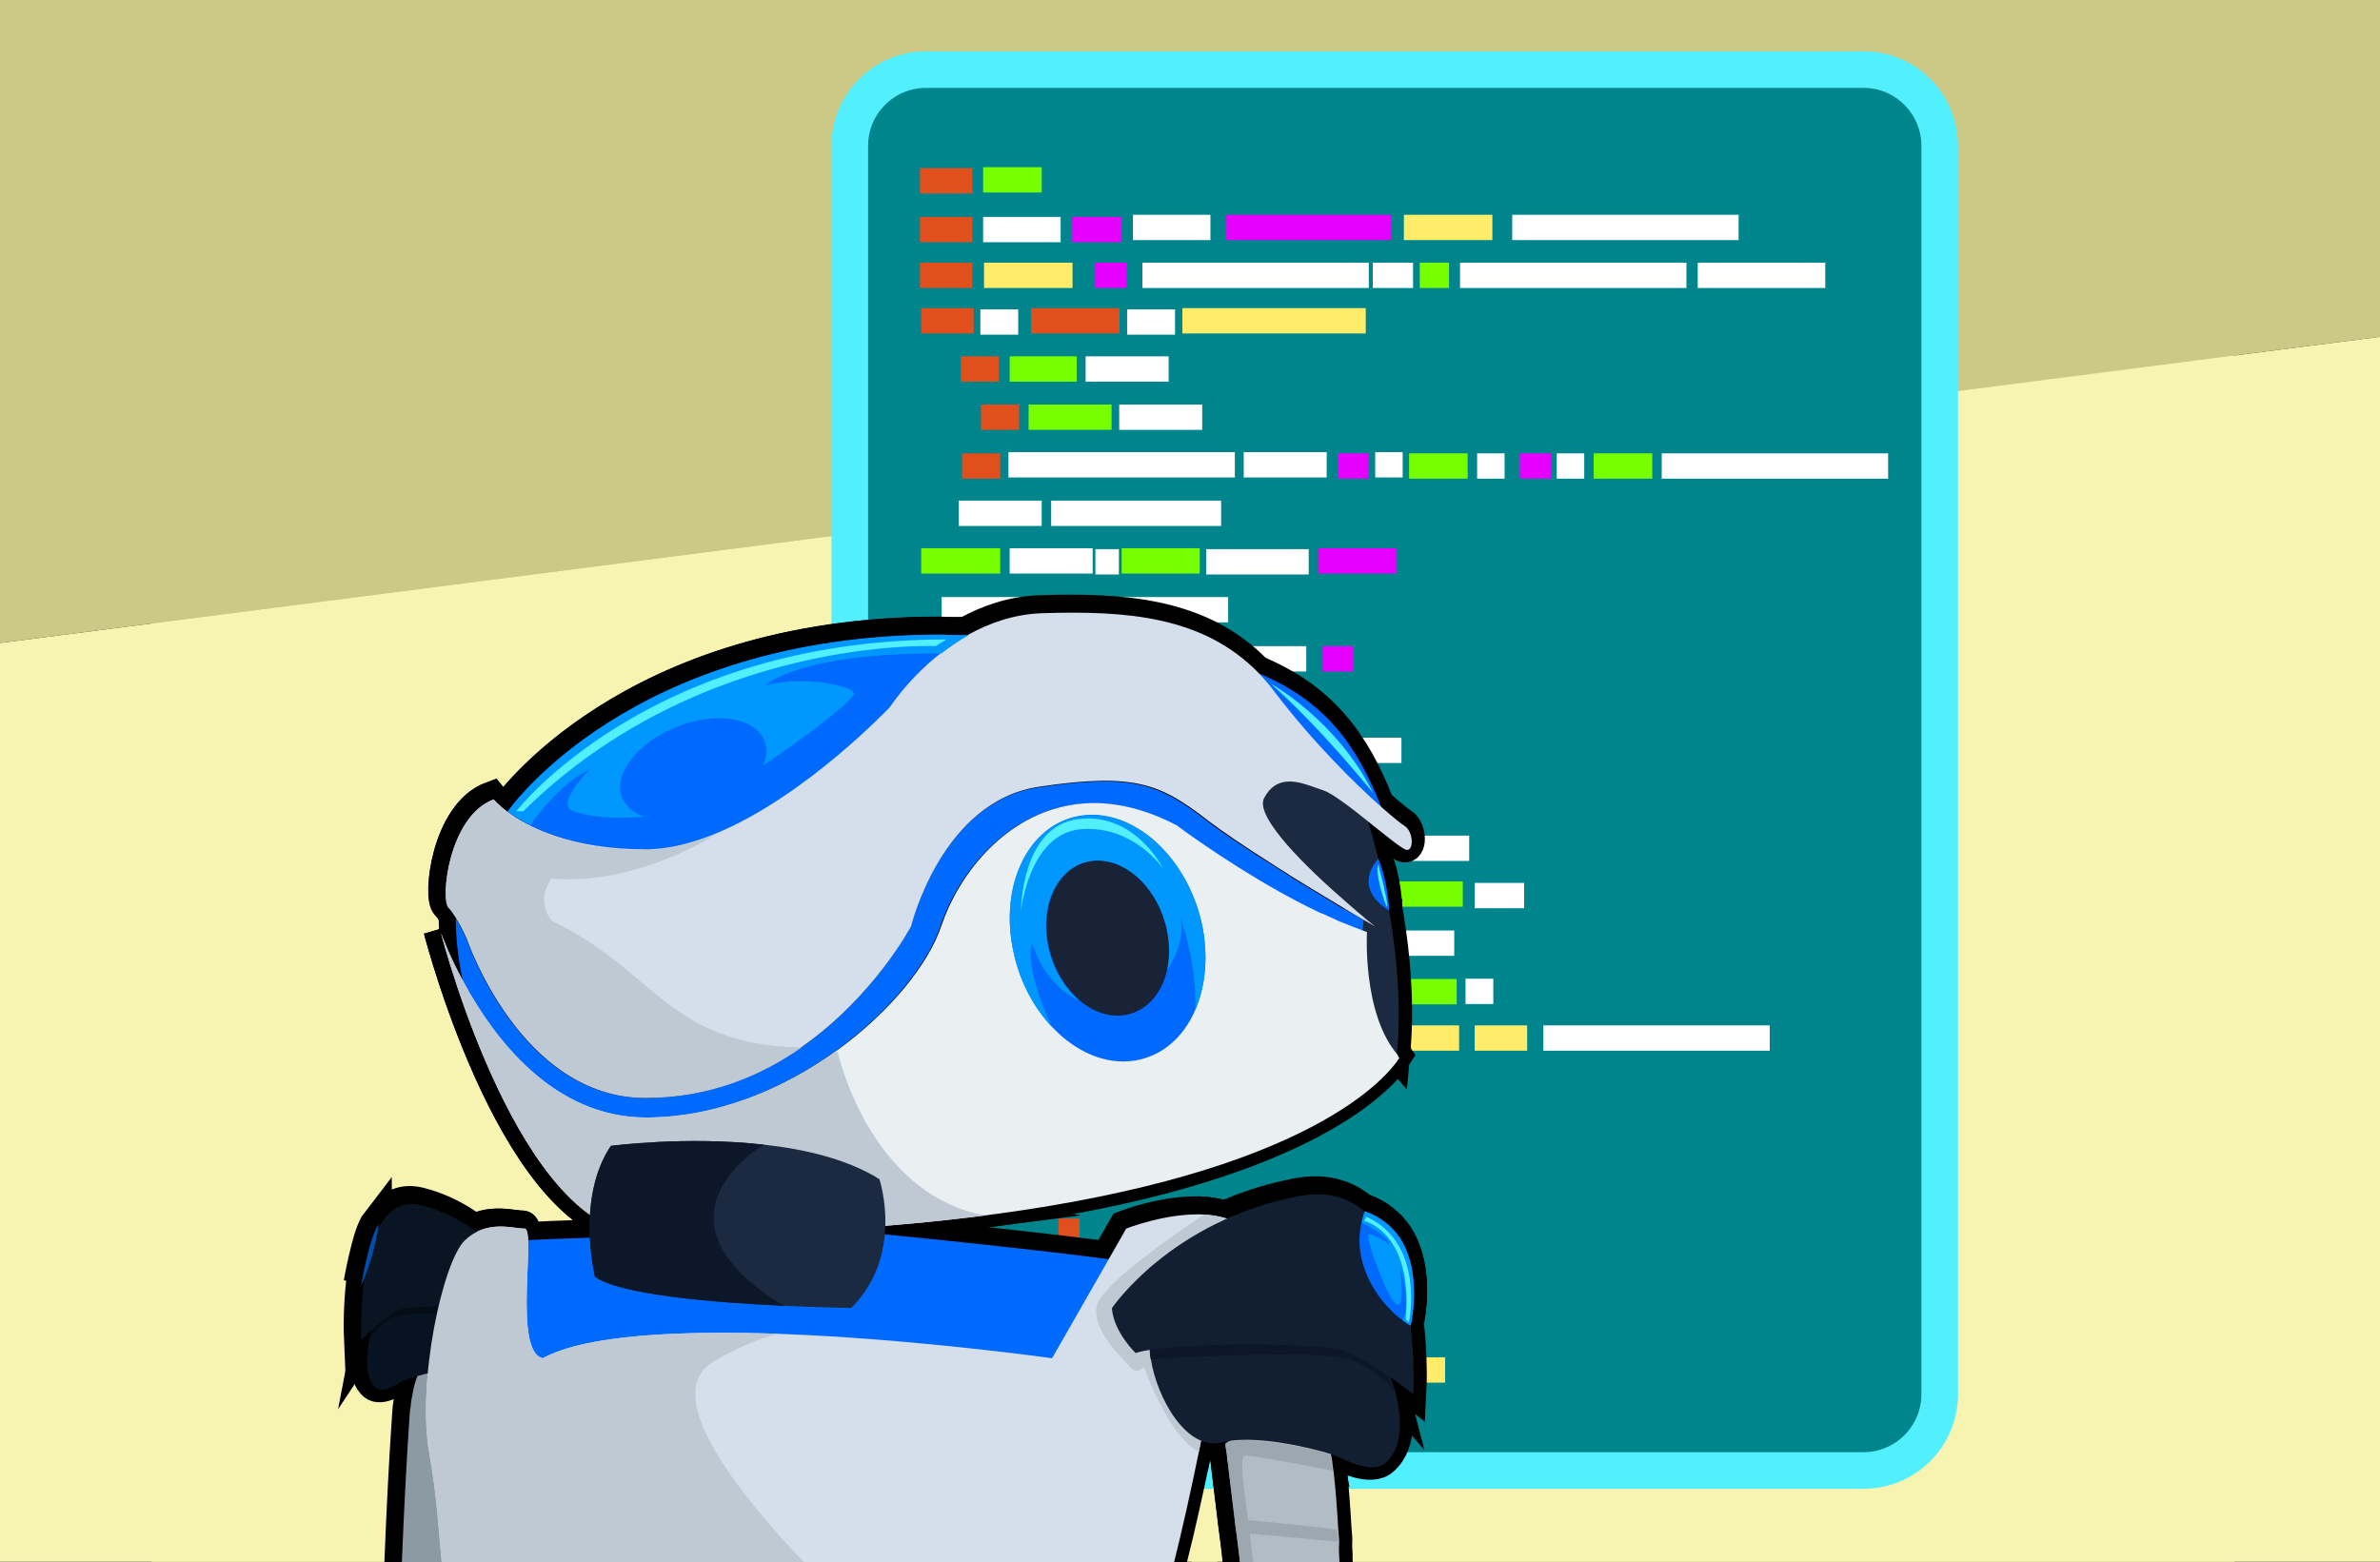 <?xml version="1.0" encoding="utf-8"?>
<!-- Generator: Adobe Illustrator 27.3.1, SVG Export Plug-In . SVG Version: 6.00 Build 0)  -->
<svg version="1.1" id="Camada_1" xmlns="http://www.w3.org/2000/svg" xmlns:xlink="http://www.w3.org/1999/xlink" x="0px" y="0px"
	 viewBox="0 0 780 512" style="enable-background:new 0 0 780 512;" xml:space="preserve">
<rect x="0" y="0" width="780" height="512" fill="#333333" stroke="none"/>
<style type="text/css">
	.st0{fill:#F6F4B0;}
	.st1{fill:#CCC885;}
	.st2{fill:#00858C;stroke:#52EFFF;stroke-width:12;stroke-miterlimit:10;}
	.st3{fill:#E14F1D;}
	.st4{fill:#77FF00;}
	.st5{fill:#FFED69;}
	.st6{fill:#E600FF;}
	.st7{fill:#FFFFFF;}
	.st8{fill:#8B9AA3;stroke:#000000;stroke-width:10;stroke-miterlimit:10;}
	.st9{fill:#B1BCC4;stroke:#000000;stroke-width:10;stroke-miterlimit:10;}
	.st10{fill:#1B2941;stroke:#000000;stroke-width:10;stroke-miterlimit:10;}
	.st11{fill:#006AFF;stroke:#000000;stroke-width:10;stroke-miterlimit:10;}
	.st12{fill:#D5DEEB;stroke:#000000;stroke-width:10;stroke-miterlimit:10;}
	.st13{fill:#EAEFF1;stroke:#000000;stroke-width:10;stroke-miterlimit:10;}
	.st14{fill:#081321;stroke:#000000;stroke-width:10;stroke-miterlimit:10;}
	.st15{fill:#040C16;stroke:#000000;stroke-width:10;stroke-miterlimit:10;}
	.st16{fill:#091523;stroke:#000000;stroke-width:10;stroke-miterlimit:10;}
	.st17{fill:#004DAA;stroke:#000000;stroke-width:10;stroke-miterlimit:10;}
	.st18{fill:#182338;stroke:#000000;stroke-width:10;stroke-miterlimit:10;}
	.st19{fill:#0098FF;stroke:#000000;stroke-width:10;stroke-miterlimit:10;}
	.st20{fill:#52EFFF;stroke:#000000;stroke-width:10;stroke-miterlimit:10;}
	.st21{fill:#BEC9D3;stroke:#000000;stroke-width:10;stroke-miterlimit:10;}
	.st22{fill:#9CA7AF;stroke:#000000;stroke-width:10;stroke-miterlimit:10;}
	.st23{fill:#121F32;stroke:#000000;stroke-width:10;stroke-miterlimit:10;}
	.st24{fill:#0C1829;stroke:#000000;stroke-width:10;stroke-miterlimit:10;}
	.st25{fill:#8B9AA3;}
	.st26{fill:#B1BCC4;}
	.st27{fill:#1B2941;}
	.st28{fill:#006AFF;}
	.st29{fill:#D5DEEB;}
	.st30{fill:#EAEFF1;}
	.st31{fill:#081321;}
	.st32{fill:#040C16;}
	.st33{fill:#091523;}
	.st34{fill:#004DAA;}
	.st35{fill:#182338;}
	.st36{fill:#0098FF;}
	.st37{fill:#52EFFF;}
	.st38{fill:#BEC9D3;}
	.st39{fill:#9CA7AF;}
	.st40{fill:#121F32;}
	.st41{fill:#0C1829;}
</style>
<g>
	<polygon class="st0" points="732.3,109.1 732.3,511.9 49.7,511.9 49.7,211.9 	"/>
	<polygon class="st1" points="732.3,-0.1 732.3,109.1 49.7,211.9 49.7,-0.1 	"/>
	<path class="st2" d="M295.3,457V47.8c0-13.8,11.2-25,25-25h255.2c13.8,0,25,11.2,25,25V457c0,13.8-11.2,25-25,25H320.3
		C306.5,482,295.3,470.8,295.3,457z"/>
	<g>
		<rect x="314.9" y="55.1" class="st3" width="14.7" height="8.3"/>
		<rect x="314.9" y="71.1" class="st3" width="14.7" height="8.3"/>
		<rect x="314.9" y="86.1" class="st3" width="14.7" height="8.3"/>
		<rect x="315.2" y="101" class="st3" width="14.7" height="8.3"/>
		<rect x="326.4" y="116.8" class="st3" width="10.7" height="8.3"/>
		<rect x="332" y="132.6" class="st3" width="10.7" height="8.3"/>
		<rect x="326.7" y="148.6" class="st3" width="10.7" height="8.3"/>
		<rect x="331.7" y="211.8" class="st3" width="10.7" height="8.3"/>
		<rect x="331.7" y="241.8" class="st3" width="10.7" height="8.3"/>
		<rect x="353.7" y="399.4" class="st3" width="5.9" height="8.3"/>
		<rect x="396.6" y="444.9" class="st3" width="27.6" height="8.3"/>
		<rect x="427.8" y="444.9" class="st3" width="15.4" height="8.3"/>
		<rect x="332.6" y="54.8" class="st4" width="16.4" height="8.3"/>
		<rect x="340" y="116.8" class="st4" width="18.8" height="8.3"/>
		<rect x="345.3" y="132.6" class="st4" width="23.2" height="8.3"/>
		<rect x="315.3" y="179.7" class="st4" width="22.1" height="8.3"/>
		<rect x="371.4" y="179.7" class="st4" width="21.8" height="8.3"/>
		<rect x="454.9" y="86.1" class="st4" width="8.2" height="8.3"/>
		<rect x="356" y="273.8" class="st4" width="8.8" height="8.3"/>
		<rect x="356" y="288.9" class="st4" width="8.8" height="8.3"/>
		<rect x="356" y="304.8" class="st4" width="8.8" height="8.3"/>
		<rect x="356" y="320.8" class="st4" width="8.8" height="8.3"/>
		<rect x="451.8" y="148.6" class="st4" width="16.4" height="8.3"/>
		<rect x="503.6" y="148.6" class="st4" width="16.4" height="8.3"/>
		<rect x="367" y="273.8" class="st4" width="18.8" height="8.3"/>
		<rect x="367" y="288.9" class="st4" width="26.9" height="8.3"/>
		<rect x="367" y="304.8" class="st4" width="18.8" height="8.3"/>
		<rect x="367" y="320.8" class="st4" width="18.8" height="8.3"/>
		<rect x="397.1" y="288.9" class="st4" width="8.8" height="8.3"/>
		<rect x="426.4" y="304.8" class="st4" width="21.8" height="8.3"/>
		<rect x="425.3" y="273.9" class="st4" width="21.8" height="8.3"/>
		<rect x="445.1" y="288.9" class="st4" width="21.8" height="8.3"/>
		<rect x="443.3" y="320.9" class="st4" width="21.8" height="8.3"/>
		<rect x="346" y="101" class="st3" width="24.8" height="8.3"/>
		<rect x="332.8" y="86.1" class="st5" width="24.8" height="8.3"/>
		<rect x="388.4" y="101" class="st5" width="51.4" height="8.3"/>
		<rect x="450.4" y="70.4" class="st5" width="24.8" height="8.3"/>
		<rect x="441.1" y="336.1" class="st5" width="24.8" height="8.3"/>
		<rect x="470.2" y="336.1" class="st5" width="14.7" height="8.3"/>
		<rect x="375.5" y="444.9" class="st5" width="18.1" height="8.3"/>
		<rect x="446.3" y="444.9" class="st5" width="15.7" height="8.3"/>
		<rect x="379.7" y="429.5" class="st4" width="9.6" height="8.3"/>
		<rect x="321.1" y="320.8" class="st6" width="14.5" height="8.3"/>
		<rect x="321.1" y="304.8" class="st6" width="14.5" height="8.3"/>
		<rect x="321.1" y="289.4" class="st6" width="14.5" height="8.3"/>
		<rect x="321.1" y="273.8" class="st6" width="14.5" height="8.3"/>
		<rect x="396.8" y="304.8" class="st6" width="14.5" height="8.3"/>
		<rect x="415.8" y="288.9" class="st6" width="14.5" height="8.3"/>
		<rect x="397.6" y="273.8" class="st6" width="14.5" height="8.3"/>
		<rect x="426.4" y="179.7" class="st6" width="21.8" height="8.3"/>
		<rect x="427.5" y="211.8" class="st6" width="8.7" height="8.3"/>
		<rect x="431.9" y="148.6" class="st6" width="8.7" height="8.3"/>
		<rect x="482.9" y="148.6" class="st6" width="8.7" height="8.3"/>
		<rect x="400.7" y="70.4" class="st6" width="46.1" height="8.3"/>
		<rect x="357.6" y="71.1" class="st6" width="13.8" height="8.3"/>
		<rect x="363.9" y="86.1" class="st6" width="8.7" height="8.3"/>
		<rect x="427.4" y="320.9" class="st6" width="13" height="8.3"/>
		<rect x="392.2" y="414.1" class="st6" width="12.5" height="8.3"/>
		<rect x="416" y="414.1" class="st6" width="8.7" height="8.3"/>
		<rect x="332.6" y="71.1" class="st7" width="21.7" height="8.3"/>
		<rect x="374.5" y="70.4" class="st7" width="21.7" height="8.3"/>
		<rect x="480.7" y="70.4" class="st7" width="63.4" height="8.3"/>
		<rect x="466.1" y="86.1" class="st7" width="63.4" height="8.3"/>
		<rect x="532.7" y="86.1" class="st7" width="35.7" height="8.3"/>
		<rect x="377.2" y="86.1" class="st7" width="63.4" height="8.3"/>
		<rect x="522.6" y="148.6" class="st7" width="63.4" height="8.3"/>
		<rect x="339.7" y="148.2" class="st7" width="63.4" height="8.3"/>
		<rect x="405.6" y="148.2" class="st7" width="23.2" height="8.3"/>
		<rect x="442.3" y="148.2" class="st7" width="7.7" height="8.3"/>
		<rect x="471" y="148.6" class="st7" width="7.7" height="8.3"/>
		<rect x="493.2" y="148.6" class="st7" width="7.7" height="8.3"/>
		<rect x="370.7" y="132.6" class="st7" width="23.2" height="8.3"/>
		<rect x="361.3" y="116.8" class="st7" width="23.2" height="8.3"/>
		<rect x="331.8" y="101.4" class="st7" width="10.6" height="8.3"/>
		<rect x="372.9" y="101.4" class="st7" width="13.4" height="8.3"/>
		<rect x="441.7" y="86.1" class="st7" width="11.2" height="8.3"/>
		<rect x="340" y="179.7" class="st7" width="23.2" height="8.3"/>
		<rect x="395.1" y="180" class="st7" width="28.7" height="8.3"/>
		<rect x="364" y="180" class="st7" width="6.6" height="8.3"/>
		<rect x="325.8" y="164.1" class="st7" width="23.2" height="8.3"/>
		<rect x="351.6" y="164.1" class="st7" width="47.6" height="8.3"/>
		<rect x="321" y="195.7" class="st7" width="23.2" height="8.3"/>
		<rect x="368.3" y="195.7" class="st7" width="32.9" height="8.3"/>
		<rect x="350.2" y="195.3" class="st7" width="11.6" height="8.3"/>
		<rect x="346" y="211.8" class="st7" width="23.2" height="8.3"/>
		<rect x="371.4" y="211.8" class="st7" width="51.7" height="8.3"/>
		<rect x="331.5" y="227" class="st7" width="63.4" height="8.3"/>
		<rect x="344.3" y="241.8" class="st7" width="39.5" height="8.3"/>
		<rect x="386.3" y="241.8" class="st7" width="63.4" height="8.3"/>
		<rect x="331.5" y="257.8" class="st7" width="63.4" height="8.3"/>
		<rect x="339.1" y="273.9" class="st7" width="13.4" height="8.3"/>
		<rect x="339.5" y="289.4" class="st7" width="13.4" height="8.3"/>
		<rect x="339.5" y="304.9" class="st7" width="13.4" height="8.3"/>
		<rect x="339.5" y="320.4" class="st7" width="13.4" height="8.3"/>
		<rect x="387.1" y="305" class="st7" width="7.8" height="8.3"/>
		<rect x="388.2" y="320.9" class="st7" width="7.8" height="8.3"/>
		<rect x="387.1" y="273.8" class="st7" width="7.8" height="8.3"/>
		<rect x="407" y="289.4" class="st7" width="7.8" height="8.3"/>
		<rect x="414.1" y="273.9" class="st7" width="8.9" height="8.3"/>
		<rect x="449.6" y="273.9" class="st7" width="19.1" height="8.3"/>
		<rect x="431.9" y="288.9" class="st7" width="9.2" height="8.3"/>
		<rect x="451" y="305" class="st7" width="13.5" height="8.3"/>
		<rect x="470.2" y="289.4" class="st7" width="13.8" height="8.3"/>
		<rect x="467.7" y="320.8" class="st7" width="7.8" height="8.3"/>
		<rect x="409.5" y="336.1" class="st7" width="7.8" height="8.3"/>
		<rect x="489.5" y="336.1" class="st7" width="63.4" height="8.3"/>
		<rect x="342.4" y="336.1" class="st7" width="63.4" height="8.3"/>
		<rect x="420.2" y="336.1" class="st7" width="17.9" height="8.3"/>
		<rect x="315.2" y="336.1" class="st7" width="24.3" height="8.3"/>
		<rect x="414.1" y="305" class="st7" width="8.9" height="8.3"/>
		<rect x="362.8" y="383.4" class="st7" width="5.2" height="8.3"/>
		<rect x="370.5" y="366.9" class="st7" width="5.2" height="8.3"/>
		<rect x="377.1" y="351.7" class="st7" width="5.2" height="8.3"/>
		<rect x="407.3" y="320.4" class="st7" width="17.9" height="8.3"/>
		<rect x="398.5" y="320.9" class="st7" width="5.2" height="8.3"/>
		<rect x="339.5" y="414.5" class="st7" width="49.8" height="8.3"/>
		<rect x="407.3" y="414.5" class="st7" width="5.2" height="8.3"/>
		<rect x="427.8" y="414.1" class="st7" width="5.2" height="8.3"/>
		<rect x="339.5" y="429.5" class="st7" width="37.4" height="8.3"/>
		<rect x="328" y="445.8" class="st7" width="37.4" height="8.3"/>
		<rect x="368.1" y="445.8" class="st7" width="5.2" height="8.3"/>
	</g>
	<g>
		<path class="st8" d="M201.3,454.3C201.3,454.3,201.3,454.3,201.3,454.3c0,0.1,0,0.2,0,0.3c0,0,0,0.1,0,0.2c0,0,0,0.1,0,0.1
			c0,0.1,0,0.2,0,0.3c0,0.3-0.1,0.7-0.1,1.2c0,0.5-0.1,1.1-0.1,1.8c0,0.3,0,0.6-0.1,0.8c0,0.4-0.1,0.9-0.1,1.4
			c0,0.4-0.1,0.8-0.1,1.3c0,0.1,0,0.2,0,0.2c0,0.6-0.1,1.2-0.1,1.9c0,0.2,0,0.4,0,0.6c0,0.2,0,0.4,0,0.7c-0.2,2.8-0.4,6.1-0.7,9.7
			c-0.1,1.1-0.2,2.3-0.3,3.5c-0.2,3.3-0.5,6.9-0.8,10.7c-0.1,1.2-0.2,2.5-0.3,3.8c-0.1,1.4-0.2,2.9-0.3,4.4
			c-0.1,1.9-0.3,3.8-0.4,5.7c-0.2,2.7-0.4,5.5-0.6,8.4h-3c-0.1,0-0.2,0-0.2,0v0h-24.7c0.6-17.1,1.2-32.8,2-44.5
			c0.1-1.6,0.2-3.1,0.3-4.5c0-0.5,0.1-1.1,0.1-1.6c0-0.2,0-0.5,0.1-0.7c0-0.3,0.1-0.7,0.1-1c0-0.4,0.1-0.9,0.2-1.3c0,0,0-0.1,0-0.1
			c0-0.1,0-0.2,0-0.3c0.4-2.8,0.9-5.1,1.5-7.1c0.1-0.3,0.2-0.6,0.3-0.9c0.1-0.2,0.2-0.4,0.2-0.6c0.1-0.3,0.2-0.5,0.3-0.8
			c0.1-0.3,0.3-0.6,0.4-0.8c0.3-0.6,0.6-1.2,1-1.7c0.2-0.2,0.3-0.5,0.5-0.7c0.1-0.2,0.3-0.3,0.4-0.5c0.1-0.1,0.2-0.2,0.2-0.3
			c0.1-0.1,0.1-0.1,0.2-0.2c0.1-0.1,0.1-0.1,0.2-0.2c5.8-5.5,14.3,1,19.4,5.9c0.3,0.3,0.6,0.6,0.9,0.9c0.3,0.3,0.5,0.5,0.7,0.7
			c0.7,0.7,1.3,1.4,1.7,1.9C200.9,453.8,201.3,454.3,201.3,454.3z"/>
		<path class="st9" d="M431.8,511.5h-24.6v0c0,0-0.1,0-0.2,0h-3c-0.2-2-0.4-3.9-0.6-5.8c-0.1-1.3-0.3-2.7-0.4-3.9
			c-0.1-1-0.2-2-0.3-3c-0.1-0.9-0.2-1.7-0.3-2.6c-0.3-2.6-0.5-5.1-0.8-7.4c-0.1-0.8-0.2-1.7-0.2-2.4c-0.3-2.5-0.5-4.8-0.7-6.7
			c0-0.1,0-0.3,0-0.4c0-0.2,0-0.3-0.1-0.4c-0.1-0.5-0.1-0.9-0.1-1.3c0-0.1,0-0.1,0-0.2c0-0.3-0.1-0.6-0.1-0.9c0-0.4-0.1-0.7-0.1-1
			c0-0.2-0.1-0.4-0.1-0.6c-0.1-0.5-0.1-0.9-0.1-1.2c0-0.3-0.1-0.6-0.1-0.8c0-0.1,0-0.2,0-0.2c0,0,0-0.1,0-0.1c0,0,0-0.1,0-0.1
			c0-0.1,0-0.1,0-0.1c0,0,0-0.1,0-0.1s0.1-0.1,0.4-0.3c0,0,0.1-0.1,0.1-0.1c0.1-0.1,0.2-0.2,0.4-0.3c0,0,0.1-0.1,0.1-0.1
			c0.4-0.4,1-0.8,1.7-1.3c0.2-0.2,0.5-0.3,0.7-0.5c0.3-0.2,0.6-0.4,1-0.6c5.1-3.4,13.6-7.8,19.4-4.1c0.1,0,0.1,0.1,0.2,0.2
			c0.1,0,0.1,0.1,0.2,0.1c0.1,0,0.2,0.1,0.2,0.2c0.1,0.1,0.3,0.2,0.4,0.3c0.2,0.2,0.3,0.3,0.5,0.5c0.3,0.4,0.7,0.8,1,1.2
			c0.1,0.2,0.3,0.4,0.4,0.6c0.1,0.2,0.2,0.3,0.3,0.5c0.1,0.1,0.2,0.3,0.2,0.4c0.1,0.2,0.2,0.4,0.3,0.6c0.6,1.3,1.1,3,1.5,4.9
			c0,0.1,0,0.2,0,0.2c0,0,0,0,0,0.1c0.1,0.3,0.1,0.6,0.2,0.9c0,0.1,0,0.1,0,0.2c0,0.2,0,0.3,0.1,0.5c0,0.2,0.1,0.3,0.1,0.5
			c0.1,0.4,0.1,0.7,0.1,1.1c0.1,1,0.2,2,0.3,3.1l0.1,0.6c0.5,5.3,0.9,11.7,1.3,18.8c0.1,1.3,0.1,2.6,0.2,3.9
			C431.6,506.6,431.7,509,431.8,511.5z"/>
		<path class="st10" d="M447.9,345c-10-13.5-8.6-40.3-8.6-40.3c-2.4-1-4.8-2.1-7.2-3.3l0.9-4.6c5,3.5,8.5,5.8,8.8,6
			c-0.3-0.3-3.8-3.6-8.4-8.3c-10.1-10.4-25.5-27.6-22.8-33.8c1.7-3.8,4-5.2,6.5-5.4c3.4-0.3,7.2,1.8,10.2,2.9
			c2.5,0.9,7.6,5.6,12.4,10.1c0,0,0,0,0,0C440.1,269.4,450.9,308.6,447.9,345z"/>
		<path class="st11" d="M328,207.3c-2.8,1.8-5.4,3.9-7.7,6h0C311.1,221.7,306,231,306,231s-37.4,46.7-68.4,46.7
			c-15.2,0-25.7-3.9-32.4-7.9c-2.7-1.6-4.7-3.2-6.3-4.5c0,0,34-58,121.5-58C322.9,207.3,325.5,207.3,328,207.3z"/>
		<path class="st11" d="M443.6,263.9c-7.3-7.6-19.3-21.4-30.1-38c-1.4-2.2-3-4.3-4.6-6.2C427.5,228.7,436.6,242.9,443.6,263.9z"/>
		<path class="st11" d="M438.6,300.7c-0.1,0.6-0.2,2.2-0.2,3.6c-2.1-0.9-4.2-1.8-6.3-2.9c-0.3-0.2-0.7-0.3-1-0.5
			c-0.7-0.3-1.4-0.7-2.1-1.1c-0.7-0.4-1.4-0.7-2-1.1c0,0,0,0-0.1,0c-0.7-0.4-1.3-0.8-2-1.1c-3.4-1.9-6.7-4-10-6.1
			c-15.9-10.4-28.8-21.8-28.8-21.8c-11.8-7.3-22.4-8.6-31.5-6.2c-17.5,4.5-29.6,22.8-34.3,39.2c-7.1,25-43.2,62.8-82.7,62.8
			c-25.9,0-42.5-26-50.9-43.9c-2.4-12-2.1-21.5-2.1-21.5c1.6,3.1,3,6.8,3,6.8s15,52.1,50,52.1c49,0,74.2-56.1,74.2-56.1
			s8.5-40.9,35.8-45.7c27.2-4.8,34.3-0.8,47.6,11.2c4.2,3.8,10.3,8.5,16.8,13.3c1.8,1.3,3.6,2.7,5.4,4c0.4,0.3,0.9,0.6,1.3,1
			c4.1,3,8.2,5.8,11.7,8.3c0.9,0.7,1.8,1.3,2.7,1.9C435.2,298.4,437.1,299.7,438.6,300.7z"/>
		<path class="st12" d="M450.7,277.7c-1.1,0-5.8-4.6-10.9-9.4c0,0,0,0,0,0c-4.8-4.5-9.9-9.1-12.4-10.1c-3-1.1-6.8-3.2-10.2-2.9
			c-2.5,0.2-4.8,1.6-6.5,5.4c-2.8,6.2,12.6,23.5,22.8,33.8c4.6,4.7,8.1,8,8.4,8.3c-0.2-0.1-1.4-0.9-3.2-2.2c-1.5-1-3.4-2.3-5.6-3.9
			c-0.9-0.6-1.7-1.2-2.7-1.9c-3.5-2.5-7.6-5.3-11.7-8.3c-0.4-0.3-0.9-0.6-1.3-1c-1.8-1.3-3.6-2.6-5.4-4c-6.5-4.8-12.6-9.6-16.8-13.3
			c-13.3-12-20.3-16-47.6-11.2c-27.2,4.8-35.8,45.7-35.8,45.7s-10.3,23-30.7,39.6c-11.4,9.3-25.9,16.5-43.6,16.5
			c-35.1,0-50-52.1-50-52.1s-1.3-3.7-3-6.8c-0.7-1.3-1.4-2.6-2.2-3.4c-2.4-2.6,0-30,12.6-35.4c0,0,1.2,1.7,3.8,4
			c5.6,4.9,17.7,12.4,38.8,12.4c6.5,0,13.4-2.1,20.1-5.4C282.7,260.1,306,231,306,231s8.1-14.6,22-23.7c5.9-3.8,12.8-6.7,20.6-7
			c23.8-0.9,45,1,60.5,19.4c1.6,1.9,3.1,3.9,4.6,6.2c10.8,16.6,22.8,30.5,30.1,38c3.3,3.4,5.6,5.6,6.4,6.1
			C452.4,271.5,452.7,277.7,450.7,277.7z"/>
		<path class="st13" d="M448.5,345.9c-3.1,5.6-24.3,37.8-116,51.6c-25.7,3.9-57,6.3-94.9,6.3c-35.1,0-56.7-95.5-57.4-99
			c0.3,0.9,2.4,7.8,6.6,16.7c8.4,18,25,43.9,50.9,43.9c19.7,0,38.4-9.3,53.2-21.8c0.1-0.1,0.2-0.2,0.3-0.2
			c14.8-12.6,25.6-28.3,29.2-40.8c4.7-16.4,16.8-34.7,34.3-39.2c9.1-2.4,19.7-1,31.5,6.2c0,0,12.8,11.3,28.8,21.8
			c3.2,2.1,6.6,4.2,10,6.1c0.7,0.4,1.3,0.8,2,1.1c0,0,0,0,0.1,0c0.7,0.4,1.4,0.7,2,1.1c0.7,0.4,1.4,0.7,2.1,1.1
			c0.3,0.2,0.7,0.4,1,0.5c2.1,1,4.2,2,6.3,2.9c0.3,0.1,0.6,0.3,0.9,0.4c0,0-1.4,26.8,8.6,40.3C448.1,345.3,448.3,345.6,448.5,345.9z
			"/>
		<path class="st11" d="M379,511.5H184.6c-5.1-37.6-8.5-88.8,7.3-105.2c0,0,56.2-3.8,112.6-2.6c0,0,80.5,9.1,91.1,13.8
			C401.9,420.4,389.7,471.4,379,511.5z"/>
		<path class="st11" d="M391.4,330.2c-3.3,8.8-9.1,15-16.7,16.5c-8.3,1.6-16.8-2.8-23.4-11c0,0,0,0,0,0c-5-6.2-8.9-14.5-10.7-24
			c-4.3-22.1,3.9-42.4,18.4-45.2c14.5-2.8,29.7,12.8,34.1,35C395.2,312,394.4,322.1,391.4,330.2z"/>
		<path class="st12" d="M403.9,400.4c0,0-5,37.5-11.4,74.6c-2.2,12.7-4.6,25.4-7,36.5h-205c-1-11.1-1.3-21.4-3.4-35.4
			c-3.7-24.2,3.8-63.7,9.9-70.5c6.1-6.8,13.3-3.8,16.7-3.8c3.4,0-3.4,40.3,5.1,42.5c12.1-7.8,39-9.1,66.2-8c4.7,0.2,9.3,0.5,14,0.8
			c32.8,2.3,62.4,7.2,62.4,7.2l20.8-42.5c0,0,11.4-5.3,21.9-4.6C397.5,397.5,401,398.4,403.9,400.4z"/>
		<path class="st14" d="M196.3,430.6c-0.9,8.5-5.3,20.5-10.5,18.5c-5.7-2.2-16,2.3-17.1,3.1c-1.1,0.8-5.3,4.1-7.2,1.4
			c-2.9-3.9-2.2-11.1-1.4-15.5c0.4-2.1,0.8-3.5,0.8-3.5l1.2-7.1c0,0,34.6-7.4,34.4,1C196.4,429.2,196.4,429.9,196.3,430.6z"/>
		<path class="st15" d="M196.3,430.6L196.3,430.6c0,0-22.5-2.1-28.6-0.2c-3.2,1-5.8,4.6-7.6,7.8c0.4-2.1,0.8-3.5,0.8-3.5l1.2-7.1
			c0,0,34.6-7.4,34.4,1C196.4,429.2,196.4,429.9,196.3,430.6z"/>
		<path class="st16" d="M202.5,419.2c0,0-8.7-19.4-27.6-25c-18.9-5.6-17,44.1-17,44.1s8.2-9.8,11.8-10.3c7-1.1,24.7-1.2,29.2,1.2
			C198.9,429.2,202.2,424.6,202.5,419.2z"/>
		<path class="st17" d="M158.7,418.3c-0.2,0.5-0.3,0.9-0.5,1.3c0,0,0,0,0,0c-0.1,0.3-0.3,0.6-0.4,0.9c0,0,0.5-3.4,1.3-7.4
			c0.5-2.7,1.2-5.7,1.9-8.2c0.6-1.9,1.2-3.6,1.8-4.5c0,0.1,0,0.2,0,0.3c0,0.2,0,0.3-0.1,0.5C161.8,407.9,160,414.5,158.7,418.3z"/>
		<path class="st18" d="M383.5,317c-1.5,7.8-5.8,13.6-11.7,14.8c-4.5,0.9-9.1-1.1-12.9-4.9c0,0,0,0,0,0c-4-4-7.1-10-8.5-17.1
			c-2.7-13.9,2.5-26.7,11.6-28.5c9.1-1.8,18.7,8.1,21.5,22C384.3,308.2,384.3,312.9,383.5,317z"/>
		<path class="st11" d="M442.7,280.6c0,0-7.7,9.1,3,17C445.7,297.7,445.4,287.7,442.7,280.6z"/>
		<path class="st19" d="M328,207.3c-2.8,1.8-5.4,3.9-7.7,6h0c-40.2-0.3-49.3,10.5-49.3,10.5c9.9-3.4,24.9,0,24.9,2.7
			c0,2.7-24.9,24.2-39.8,34c-15,9.8-38.5,6.8-40.2,3.3c-1.7-3.5,6-12.5,6-12.5c-9,4.8-16.6,18.3-16.6,18.3c-2.7-1.6-4.7-3.2-6.3-4.5
			c0,0,34-58,121.5-58C322.9,207.3,325.5,207.3,328,207.3z"/>
		<path class="st20" d="M201.3,265c0,0,37.1-56.3,120.5-56.3l-3.1,2.2c0,0-65.4-3.6-115.4,54.1H201.3z"/>
		<ellipse transform="matrix(0.866 -0.5 0.5 0.866 -92.01 159)" class="st11" cx="250.7" cy="251.2" rx="22.1" ry="14.4"/>
		<path class="st19" d="M391.4,330.2L391.4,330.2c0.5-13.4-2.9-26.4-4.2-30.8c2,8.4-3.6,17.7-3.6,17.7l0,0c0.8-4.1,0.8-8.8-0.1-13.7
			c-2.7-14-12.3-23.8-21.5-22c-9.1,1.8-14.3,14.5-11.6,28.5c1.4,7.1,4.5,13.1,8.5,17.1c-9.8-5.1-13-18.6-13-18.6
			c-2.3,8.1,5.3,26.9,5.5,27.4c-5-6.2-8.9-14.5-10.7-24c-4.3-22.1,3.9-42.4,18.4-45.2c14.5-2.8,29.7,12.8,34.1,35
			C395.2,312,394.4,322.1,391.4,330.2z"/>
		<path class="st20" d="M382.4,283.8c0,0-8.3-14.3-23-12.9c-14.6,1.4-16.9,26.8-16.9,26.8s0-27.7,16-30.1
			C374.6,265.2,382.4,283.8,382.4,283.8z"/>
		<path class="st21" d="M281.1,342.5c-11.4,9.3-25.9,16.5-43.6,16.5c-35.1,0-50-52.1-50-52.1s-1.3-3.7-3-6.8
			c-0.7-1.3-1.4-2.6-2.2-3.4c-2.4-2.6,0-30,12.6-35.4c0,0,1.2,1.7,3.8,4c5.6,4.9,17.7,12.4,38.8,12.4c6.5,0,13.4-2.1,20.1-5.4
			c0,0-22.1,17.2-46.3,14.8c0,0-4.8,6.4,0,13.8C240.6,317.5,243.3,341.3,281.1,342.5z"/>
		<path class="st21" d="M332.5,397.5c-25.7,3.9-57,6.3-94.9,6.3c-35.1,0-56.7-95.5-57.4-99c0.3,0.9,2.4,7.8,6.6,16.7
			c8.4,18,25,43.9,50.9,43.9c19.7,0,38.4-9.3,53.2-21.8c0.3,0.2,0.4,0.3,0.4,0.3c0.1,0.3,0.1,0.6,0.2,1
			C293.3,353.4,303.4,391.2,332.5,397.5z"/>
		<path class="st21" d="M282.1,511.5H180.4c-1-11.1-1.3-21.4-3.4-35.4c-3.7-24.2,3.8-63.7,9.9-70.5c6.1-6.8,13.3-3.8,16.7-3.8
			c3.4,0-3.4,40.3,5.1,42.5c12.1-7.8,39-9.1,66.2-8c-4.8,1.2-10.9,3.9-18.5,9.2C240.8,456.4,265,490.6,282.1,511.5z"/>
		<path class="st22" d="M406.7,501.8l1,9.7h-0.5v0c0,0-0.1,0-0.2,0h-3c-0.2-2-0.4-3.9-0.6-5.8c-0.1-1.3-0.3-2.7-0.4-3.9
			c-0.1-1-0.2-2-0.3-3c-0.1-0.9-0.2-1.7-0.3-2.6c-0.3-2.6-0.5-5.1-0.8-7.4c-0.1-0.8-0.2-1.7-0.2-2.4c-0.3-2.5-0.5-4.8-0.7-6.7
			c0-0.1,0-0.3,0-0.4c0-0.2,0-0.3-0.1-0.4c-0.1-0.5-0.1-0.9-0.1-1.3c0-0.1,0-0.1,0-0.2c0-0.3-0.1-0.6-0.1-0.9c0-0.4-0.1-0.7-0.1-1
			c0-0.2-0.1-0.4-0.1-0.6c-0.1-0.5-0.1-0.9-0.1-1.2c0-0.3-0.1-0.6-0.1-0.8c0-0.1,0-0.2,0-0.2c0,0,0-0.1,0-0.1c0,0,0-0.1,0-0.1
			c0-0.1,0-0.1,0-0.1c0,0,0-0.1,0-0.1s0.1-0.1,0.4-0.3c0,0,0.1-0.1,0.1-0.1c0.1-0.1,0.2-0.2,0.4-0.3c9.4-1.6,23.3,2.4,28.5,4.3
			c0,0.2,0,0.3,0.1,0.5c0,0.2,0.1,0.3,0.1,0.5c0.1,0.4,0.1,0.7,0.1,1.1c0.1,1,0.2,2,0.3,3.1c0,0-22.9-5.2-24.7-4.9
			c-1.8,0.4,1.1,21.2,1.1,21.2s15.9,1.6,24.9,3.1c0.1,1.3,0.1,2.6,0.2,3.9L406.7,501.8z"/>
		<path class="st21" d="M403.9,400.4c0,0-5,37.5-11.4,74.6c-8.3-4.6-15.5-28-15.5-28s-1.6,3.2-3.9,0c-2.3-3.2-10-11.2-9.3-19.3
			c0.6-7.8,28.6-29.2,30.3-30.5C397.5,397.5,401,398.4,403.9,400.4z"/>
		<path class="st23" d="M444.7,478.5c-3.6,4-11.4-0.9-13.6-2c-0.3-0.2-0.9-0.4-1.8-0.8c-5.2-1.9-19.1-5.9-28.5-4.3
			c-0.7,0.1-1.4,0.3-2.1,0.5c-9.9,2.9-18.2-14.8-19.9-27.2c-0.1-1.1-0.2-2.1-0.3-3.1c-0.5-12.3,65-1.4,65-1.4l2.3,10.4
			c0,0,0.7,2.1,1.4,5.2C448.8,462.1,450.2,472.8,444.7,478.5z"/>
		<path class="st24" d="M378.9,444.6L378.9,444.6c0,0,42.6-3.1,54.1-0.4c6,1.5,11,6.7,14.5,11.4c-0.7-3.1-1.5-5.2-1.5-5.2l-2.3-10.4
			c0,0-65.6-10.9-65,1.4C378.6,442.5,378.7,443.6,378.9,444.6z"/>
		<path class="st23" d="M368,427.9c0,0,16.4-28.6,52.2-36.7c35.8-8.2,32.2,64.9,32.2,64.9s-15.6-14.4-22.4-15.2
			c-13.2-1.7-46.8-1.7-55.4,1.7C374.7,442.6,368.5,435.8,368,427.9z"/>
		<path class="st11" d="M451.7,433.6c-0.7-0.5-1.5-1.1-2.2-1.7c0,0,0,0,0,0c-0.8-0.7-1.7-1.5-2.5-2.4c-6.3-6.8-11.4-18.1-9.1-29.6
			c0.1-0.7,0.3-1.4,0.5-2.2c0.1-0.3,0.2-0.6,0.3-0.9c0.1-0.2,0.1-0.4,0.2-0.6c4.5,1.9,7.6,5,9.7,8.6c2.7,4.7,3.7,10.2,4,15.2
			C453,427.4,451.7,433.6,451.7,433.6z"/>
		<path class="st19" d="M451.7,433.6c-0.7-0.5-1.5-1.1-2.2-1.7c2.4-5.8-0.8-17.7-0.8-17.7s1.6,13.4-0.7,12.6
			c-2.4-0.8-9.2-22.8-7.9-23.1c1.2-0.2,5.6,3.1,5.9,3.3c-1.1-3.4-8-7.2-8-7.2c0.1-0.7,0.3-1.4,0.5-2.2c0.1-0.3,0.2-0.6,0.3-0.9
			c0.1-0.2,0.1-0.4,0.2-0.6c4.5,1.9,7.6,5,9.7,8.6c2.7,4.7,3.7,10.2,4,15.2C453,427.4,451.7,433.6,451.7,433.6z"/>
		<path class="st20" d="M439.3,397.9l-0.6,1.4c0,0,13.8,3.5,11.7,32.3l0.9,0.9C451.3,432.5,455.9,406.8,439.3,397.9z"/>
		<path class="st20" d="M412.5,223.3c0,0,18.5,11.9,28.6,35.8C441.1,259.1,427.9,239.3,412.5,223.3z"/>
		<path class="st20" d="M442.6,282.4c0,0,2.6,11.4,2.6,13.7C445.2,298.3,441.4,285,442.6,282.4z"/>
		<path class="st10" d="M295.1,427.8c0,0-8.1-0.1-19-0.7c0,0,0,0,0,0c-18.8-1-45.7-3.5-52.8-9.5c0,0-5.4-25.6,4.4-42.9
			c0,0,21.1-3.3,42.9-0.4c11.6,1.5,23.4,4.8,32.3,11.3C302.9,385.6,310.1,410.4,295.1,427.8z"/>
		<path class="st24" d="M276.1,427.1c-18.8-1-45.7-3.5-52.8-9.5c0,0-5.4-25.6,4.4-42.9c0,0,21.1-3.3,42.9-0.4
			C269.9,374.7,235.9,398.4,276.1,427.1z"/>
	</g>
	<g>
		<path class="st25" d="M201.9,455.1C201.9,455.1,201.9,455.2,201.9,455.1c0,0.1,0,0.2,0,0.3c0,0,0,0.1,0,0.2c0,0,0,0.1,0,0.1
			c0,0.1,0,0.2,0,0.3c0,0.3-0.1,0.7-0.1,1.2c0,0.5-0.1,1.1-0.1,1.8c0,0.3,0,0.6-0.1,0.8c0,0.4-0.1,0.9-0.1,1.4
			c0,0.4-0.1,0.8-0.1,1.3c0,0.1,0,0.2,0,0.2c0,0.6-0.1,1.2-0.1,1.9c0,0.2,0,0.4,0,0.6c0,0.2,0,0.4,0,0.7c-0.2,2.8-0.4,6.1-0.7,9.7
			c-0.1,1.1-0.2,2.3-0.3,3.5c-0.2,3.3-0.5,6.9-0.8,10.7c-0.1,1.2-0.2,2.5-0.3,3.8c-0.1,1.4-0.2,2.9-0.3,4.4
			c-0.1,1.9-0.3,3.8-0.4,5.7c-0.2,2.7-0.4,5.5-0.6,8.4h-3c-0.1,0-0.2,0-0.2,0v0H170c0.6-17.1,1.2-32.8,2-44.5
			c0.1-1.6,0.2-3.1,0.3-4.5c0-0.5,0.1-1.1,0.1-1.6c0-0.2,0-0.5,0.1-0.7c0-0.3,0.1-0.7,0.1-1c0-0.4,0.1-0.9,0.2-1.3c0,0,0-0.1,0-0.1
			c0-0.1,0-0.2,0-0.3c0.4-2.8,0.9-5.1,1.5-7.1c0.1-0.3,0.2-0.6,0.3-0.9c0.1-0.2,0.2-0.4,0.2-0.6c0.1-0.3,0.2-0.5,0.3-0.8
			c0.1-0.3,0.3-0.6,0.4-0.8c0.3-0.6,0.6-1.2,1-1.7c0.2-0.2,0.3-0.5,0.5-0.7c0.1-0.2,0.3-0.3,0.4-0.5c0.1-0.1,0.2-0.2,0.2-0.3
			c0.1-0.1,0.1-0.1,0.2-0.2c0.1-0.1,0.1-0.1,0.2-0.2c5.8-5.5,14.3,1,19.4,5.9c0.3,0.3,0.6,0.6,0.9,0.9c0.3,0.3,0.5,0.5,0.7,0.7
			c0.7,0.7,1.3,1.4,1.7,1.9C201.5,454.7,201.9,455.1,201.9,455.1z"/>
		<path class="st26" d="M432.4,512.4h-24.6v0c0,0-0.1,0-0.2,0h-3c-0.2-2-0.4-3.9-0.6-5.8c-0.1-1.3-0.3-2.7-0.4-3.9
			c-0.1-1-0.2-2-0.3-3c-0.1-0.9-0.2-1.7-0.3-2.6c-0.3-2.6-0.5-5.1-0.8-7.4c-0.1-0.8-0.2-1.7-0.2-2.4c-0.3-2.5-0.5-4.8-0.7-6.7
			c0-0.1,0-0.3,0-0.4c0-0.2,0-0.3-0.1-0.4c-0.1-0.5-0.1-0.9-0.1-1.3c0-0.1,0-0.1,0-0.2c0-0.3-0.1-0.6-0.1-0.9c0-0.4-0.1-0.7-0.1-1
			c0-0.2-0.1-0.4-0.1-0.6c-0.1-0.5-0.1-0.9-0.1-1.2c0-0.3-0.1-0.6-0.1-0.8c0-0.1,0-0.2,0-0.2c0,0,0-0.1,0-0.1c0,0,0-0.1,0-0.1
			c0-0.1,0-0.1,0-0.1c0,0,0-0.1,0-0.1s0.1-0.1,0.4-0.3c0,0,0.1-0.1,0.1-0.1c0.1-0.1,0.2-0.2,0.4-0.3c0,0,0.1-0.1,0.1-0.1
			c0.4-0.4,1-0.8,1.7-1.3c0.2-0.2,0.5-0.3,0.7-0.5c0.3-0.2,0.6-0.4,1-0.6c5.1-3.4,13.6-7.8,19.4-4.1c0.1,0,0.1,0.1,0.2,0.2
			c0.1,0,0.1,0.1,0.2,0.1c0.1,0,0.2,0.1,0.2,0.2c0.1,0.1,0.3,0.2,0.4,0.3c0.2,0.2,0.3,0.3,0.5,0.5c0.3,0.4,0.7,0.8,1,1.2
			c0.1,0.2,0.3,0.4,0.4,0.6c0.1,0.2,0.2,0.3,0.3,0.5c0.1,0.1,0.2,0.3,0.2,0.4c0.1,0.2,0.2,0.4,0.3,0.6c0.6,1.3,1.1,3,1.5,4.9
			c0,0.1,0,0.2,0,0.2c0,0,0,0,0,0.1c0.1,0.3,0.1,0.6,0.2,0.9c0,0.1,0,0.1,0,0.2c0,0.2,0,0.3,0.1,0.5c0,0.2,0.1,0.3,0.1,0.5
			c0.1,0.4,0.1,0.7,0.1,1.1c0.1,1,0.2,2,0.3,3.1l0.1,0.6c0.5,5.3,0.9,11.7,1.3,18.8c0.1,1.3,0.1,2.6,0.2,3.9
			C432.2,507.5,432.3,509.9,432.4,512.4z"/>
		<path class="st27" d="M448.5,345.9c-10-13.5-8.6-40.3-8.6-40.3c-2.4-1-4.8-2.1-7.2-3.3l0.9-4.6c5,3.5,8.5,5.8,8.8,6
			c-0.3-0.3-3.8-3.6-8.4-8.3c-10.1-10.4-25.5-27.6-22.8-33.8c1.7-3.8,4-5.2,6.5-5.4c3.4-0.3,7.2,1.8,10.2,2.9
			c2.5,0.9,7.6,5.6,12.4,10.1c0,0,0,0,0,0C440.7,270.3,451.5,309.5,448.5,345.9z"/>
		<path class="st28" d="M328.6,208.2c-2.8,1.8-5.4,3.9-7.7,6h0c-9.1,8.3-14.2,17.6-14.2,17.6s-37.4,46.7-68.4,46.7
			c-15.2,0-25.7-3.9-32.4-7.9c-2.7-1.6-4.7-3.2-6.3-4.5c0,0,34-58,121.5-58C323.5,208.2,326.1,208.2,328.6,208.2z"/>
		<path class="st28" d="M444.2,264.8c-7.3-7.6-19.3-21.4-30.1-38c-1.4-2.2-3-4.3-4.6-6.2C428.1,229.6,437.2,243.8,444.2,264.8z"/>
		<path class="st28" d="M439.2,301.6c-0.1,0.6-0.2,2.2-0.2,3.6c-2.1-0.9-4.2-1.8-6.3-2.9c-0.3-0.2-0.7-0.3-1-0.5
			c-0.7-0.3-1.4-0.7-2.1-1.1c-0.7-0.4-1.4-0.7-2-1.1c0,0,0,0-0.1,0c-0.7-0.4-1.3-0.8-2-1.1c-3.4-1.9-6.7-4-10-6.1
			c-15.9-10.4-28.8-21.8-28.8-21.8c-11.8-7.3-22.4-8.6-31.5-6.2c-17.5,4.5-29.6,22.8-34.3,39.2c-7.1,25-43.2,62.8-82.7,62.8
			c-25.9,0-42.5-26-50.9-43.9c-2.4-12-2.1-21.5-2.1-21.5c1.6,3.1,3,6.8,3,6.8s15,52.1,50,52.1c49,0,74.2-56.1,74.2-56.1
			s8.5-40.9,35.8-45.7c27.2-4.8,34.3-0.8,47.6,11.2c4.2,3.8,10.3,8.5,16.8,13.3c1.8,1.3,3.6,2.7,5.4,4c0.4,0.3,0.9,0.6,1.3,1
			c4.1,3,8.2,5.8,11.7,8.3c0.9,0.7,1.8,1.3,2.7,1.9C435.8,299.3,437.7,300.6,439.2,301.6z"/>
		<path class="st29" d="M451.3,278.6c-1.1,0-5.8-4.6-10.9-9.4c0,0,0,0,0,0c-4.8-4.5-9.9-9.1-12.4-10.1c-3-1.1-6.8-3.2-10.2-2.9
			c-2.5,0.2-4.8,1.6-6.5,5.4c-2.8,6.2,12.6,23.5,22.8,33.8c4.6,4.7,8.1,8,8.4,8.3c-0.2-0.1-1.4-0.9-3.2-2.2c-1.5-1-3.4-2.3-5.6-3.9
			c-0.9-0.6-1.7-1.2-2.7-1.9c-3.5-2.5-7.6-5.3-11.7-8.3c-0.4-0.3-0.9-0.6-1.3-1c-1.8-1.3-3.6-2.6-5.4-4c-6.5-4.8-12.6-9.6-16.8-13.3
			c-13.3-12-20.3-16-47.6-11.2c-27.2,4.8-35.8,45.7-35.8,45.7s-10.3,23-30.7,39.6c-11.4,9.3-25.9,16.5-43.6,16.5
			c-35.1,0-50-52.1-50-52.1s-1.3-3.7-3-6.8c-0.7-1.3-1.4-2.6-2.2-3.4c-2.4-2.6,0-30,12.6-35.4c0,0,1.2,1.7,3.8,4
			c5.6,4.9,17.7,12.4,38.8,12.4c6.5,0,13.4-2.1,20.1-5.4c25.1-12.3,48.4-41.3,48.4-41.3s8.1-14.6,22-23.7c5.9-3.8,12.8-6.7,20.6-7
			c23.8-0.9,45,1,60.5,19.4c1.6,1.9,3.1,3.9,4.6,6.2c10.8,16.6,22.8,30.5,30.1,38c3.3,3.4,5.6,5.6,6.4,6.1
			C453,272.4,453.3,278.6,451.3,278.6z"/>
		<path class="st30" d="M449.1,346.8c-3.1,5.6-24.3,37.8-116,51.6c-25.7,3.9-57,6.3-94.9,6.3c-35.1,0-56.7-95.5-57.4-99
			c0.3,0.9,2.4,7.8,6.6,16.7c8.4,18,25,43.9,50.9,43.9c19.7,0,38.4-9.3,53.2-21.8c0.1-0.1,0.2-0.2,0.3-0.2
			c14.8-12.6,25.6-28.3,29.2-40.8c4.7-16.4,16.8-34.7,34.3-39.2c9.1-2.4,19.7-1,31.5,6.2c0,0,12.8,11.3,28.8,21.8
			c3.2,2.1,6.6,4.2,10,6.1c0.7,0.4,1.3,0.8,2,1.1c0,0,0,0,0.1,0c0.7,0.4,1.4,0.7,2,1.1c0.7,0.4,1.4,0.7,2.1,1.1
			c0.3,0.2,0.7,0.4,1,0.5c2.1,1,4.2,2,6.3,2.9c0.3,0.1,0.6,0.3,0.9,0.4c0,0-1.4,26.8,8.6,40.3C448.7,346.2,448.9,346.5,449.1,346.8z
			"/>
		<path class="st28" d="M379.6,512.4H185.2c-5.1-37.6-8.5-88.8,7.3-105.2c0,0,56.2-3.8,112.6-2.6c0,0,80.5,9.1,91.1,13.8
			C402.5,421.3,390.3,472.3,379.6,512.4z"/>
		<path class="st28" d="M392,331.1c-3.3,8.8-9.1,15-16.7,16.5c-8.3,1.6-16.8-2.8-23.4-11c0,0,0,0,0,0c-5-6.2-8.9-14.5-10.7-24
			c-4.3-22.1,3.9-42.4,18.4-45.2c14.5-2.8,29.7,12.8,34.1,35C395.8,312.9,395,323,392,331.1z"/>
		<path class="st29" d="M404.5,401.3c0,0-5,37.5-11.4,74.6c-2.2,12.7-4.6,25.4-7,36.5H181c-1-11.1-1.3-21.4-3.4-35.4
			c-3.7-24.2,3.8-63.7,9.9-70.5c6.1-6.8,13.3-3.8,16.7-3.8c3.4,0-3.4,40.3,5.1,42.5c12.1-7.8,39-9.1,66.3-8c4.7,0.2,9.3,0.5,14,0.8
			c32.8,2.3,62.4,7.2,62.4,7.2l20.8-42.5c0,0,11.4-5.3,21.9-4.6C398.1,398.4,401.6,399.3,404.5,401.3z"/>
		<path class="st31" d="M196.9,431.5c-0.9,8.5-5.3,20.5-10.5,18.5c-5.7-2.2-16,2.3-17.1,3.1c-1.1,0.8-5.3,4.1-7.2,1.4
			c-2.9-3.9-2.2-11.1-1.4-15.5c0.4-2.1,0.8-3.5,0.8-3.5l1.2-7.1c0,0,34.6-7.4,34.4,1C197,430,197,430.8,196.9,431.5z"/>
		<path class="st32" d="M196.9,431.5L196.9,431.5c0,0-22.5-2.1-28.6-0.2c-3.2,1-5.8,4.6-7.6,7.8c0.4-2.1,0.8-3.5,0.8-3.5l1.2-7.1
			c0,0,34.6-7.4,34.4,1C197,430,197,430.8,196.9,431.5z"/>
		<path class="st33" d="M203,420.1c0,0-8.7-19.4-27.6-25c-18.9-5.6-17,44.1-17,44.1s8.2-9.8,11.8-10.3c7-1.1,24.7-1.2,29.2,1.2
			C199.5,430.1,202.8,425.5,203,420.1z"/>
		<path class="st34" d="M159.3,419.2c-0.2,0.5-0.3,0.9-0.5,1.3c0,0,0,0,0,0c-0.1,0.3-0.3,0.6-0.4,0.9c0,0,0.5-3.4,1.3-7.4
			c0.5-2.7,1.2-5.7,1.9-8.2c0.6-1.9,1.2-3.6,1.8-4.5c0,0.1,0,0.2,0,0.3c0,0.2,0,0.3-0.1,0.5C162.4,408.8,160.6,415.4,159.3,419.2z"
			/>
		<path class="st35" d="M384.1,317.9c-1.5,7.8-5.8,13.6-11.7,14.8c-4.5,0.9-9.1-1.1-12.9-4.9c0,0,0,0,0,0c-4-4-7.1-10-8.5-17.1
			c-2.7-13.9,2.5-26.7,11.6-28.5c9.1-1.8,18.7,8.1,21.5,22C384.9,309.1,384.9,313.8,384.1,317.9z"/>
		<path class="st28" d="M443.3,281.5c0,0-7.7,9.1,3,17C446.3,298.6,446,288.5,443.3,281.5z"/>
		<path class="st36" d="M328.6,208.2c-2.8,1.8-5.4,3.9-7.7,6h0c-40.2-0.3-49.3,10.5-49.3,10.5c9.9-3.4,24.9,0,24.9,2.7
			c0,2.7-24.9,24.2-39.8,34c-15,9.8-38.5,6.8-40.2,3.3c-1.7-3.5,6-12.5,6-12.5c-9,4.8-16.6,18.3-16.6,18.3c-2.7-1.6-4.7-3.2-6.3-4.5
			c0,0,34-58,121.5-58C323.5,208.2,326.1,208.2,328.6,208.2z"/>
		<path class="st37" d="M201.9,265.9c0,0,37.1-56.3,120.5-56.3l-3.1,2.2c0,0-65.4-3.6-115.4,54.1H201.9z"/>
		<ellipse transform="matrix(0.866 -0.5 0.5 0.866 -92.375 159.416)" class="st28" cx="251.3" cy="252.1" rx="22.1" ry="14.4"/>
		<path class="st36" d="M392,331.1L392,331.1c0.5-13.4-2.9-26.4-4.2-30.8c2,8.4-3.6,17.7-3.6,17.7l0,0c0.8-4.1,0.8-8.8-0.1-13.7
			c-2.7-14-12.3-23.8-21.5-22c-9.1,1.8-14.3,14.5-11.6,28.5c1.4,7.1,4.5,13.1,8.5,17.1c-9.8-5.1-13-18.6-13-18.6
			c-2.3,8.1,5.3,26.9,5.5,27.4c-5-6.2-8.9-14.5-10.7-24c-4.3-22.1,3.9-42.4,18.4-45.2c14.5-2.8,29.7,12.8,34.1,35
			C395.8,312.9,395,323,392,331.1z"/>
		<path class="st37" d="M383,284.7c0,0-8.3-14.3-23-12.9c-14.6,1.4-16.9,26.8-16.9,26.8s0-27.7,16-30.1
			C375.2,266.1,383,284.7,383,284.7z"/>
		<path class="st38" d="M281.7,343.4c-11.4,9.3-25.9,16.5-43.6,16.5c-35.1,0-50-52.1-50-52.1s-1.3-3.7-3-6.8
			c-0.7-1.3-1.4-2.6-2.2-3.4c-2.4-2.6,0-30,12.6-35.4c0,0,1.2,1.7,3.8,4c5.6,4.9,17.7,12.4,38.8,12.4c6.5,0,13.4-2.1,20.1-5.4
			c0,0-22.1,17.2-46.3,14.8c0,0-4.8,6.4,0,13.8C241.2,318.4,243.9,342.2,281.7,343.4z"/>
		<path class="st38" d="M333.1,398.4c-25.7,3.9-57,6.3-94.9,6.3c-35.1,0-56.7-95.5-57.4-99c0.3,0.9,2.4,7.8,6.6,16.7
			c8.4,18,25,43.9,50.9,43.9c19.7,0,38.4-9.3,53.2-21.8c0.3,0.2,0.4,0.3,0.4,0.3c0.1,0.3,0.1,0.6,0.2,1
			C293.9,354.2,304,392.1,333.1,398.4z"/>
		<path class="st38" d="M282.7,512.4H181c-1-11.1-1.3-21.4-3.4-35.4c-3.7-24.2,3.8-63.7,9.9-70.5c6.1-6.8,13.3-3.8,16.7-3.8
			c3.4,0-3.4,40.3,5.1,42.5c12.1-7.8,39-9.1,66.3-8c-4.8,1.2-10.9,3.9-18.5,9.2C241.4,457.3,265.6,491.5,282.7,512.4z"/>
		<path class="st39" d="M407.3,502.7l1,9.7h-0.5v0c0,0-0.1,0-0.2,0h-3c-0.2-2-0.4-3.9-0.6-5.8c-0.1-1.3-0.3-2.7-0.4-3.9
			c-0.1-1-0.2-2-0.3-3c-0.1-0.9-0.2-1.7-0.3-2.6c-0.3-2.6-0.5-5.1-0.8-7.4c-0.1-0.8-0.2-1.7-0.2-2.4c-0.3-2.5-0.5-4.8-0.7-6.7
			c0-0.1,0-0.3,0-0.4c0-0.2,0-0.3-0.1-0.4c-0.1-0.5-0.1-0.9-0.1-1.3c0-0.1,0-0.1,0-0.2c0-0.3-0.1-0.6-0.1-0.9c0-0.4-0.1-0.7-0.1-1
			c0-0.2-0.1-0.4-0.1-0.6c-0.1-0.5-0.1-0.9-0.1-1.2c0-0.3-0.1-0.6-0.1-0.8c0-0.1,0-0.2,0-0.2c0,0,0-0.1,0-0.1c0,0,0-0.1,0-0.1
			c0-0.1,0-0.1,0-0.1c0,0,0-0.1,0-0.1s0.1-0.1,0.4-0.3c0,0,0.1-0.1,0.1-0.1c0.1-0.1,0.2-0.2,0.4-0.3c9.4-1.6,23.3,2.4,28.5,4.3
			c0,0.2,0,0.3,0.1,0.5c0,0.2,0.1,0.3,0.1,0.5c0.1,0.4,0.1,0.7,0.1,1.1c0.1,1,0.2,2,0.3,3.1c0,0-22.9-5.2-24.7-4.9
			c-1.8,0.4,1.1,21.2,1.1,21.2s15.9,1.6,24.9,3.1c0.1,1.3,0.1,2.6,0.2,3.9L407.3,502.7z"/>
		<path class="st38" d="M404.5,401.3c0,0-5,37.5-11.4,74.6c-8.3-4.6-15.5-28-15.5-28s-1.6,3.2-3.9,0c-2.3-3.2-10-11.2-9.3-19.3
			c0.6-7.8,28.6-29.2,30.3-30.5C398.1,398.4,401.6,399.3,404.5,401.3z"/>
		<path class="st40" d="M445.3,479.4c-3.6,4-11.4-0.9-13.6-2c-0.3-0.2-0.9-0.4-1.8-0.8c-5.2-1.9-19.1-5.9-28.5-4.3
			c-0.7,0.1-1.4,0.3-2.1,0.5c-9.9,2.9-18.2-14.8-19.9-27.2c-0.1-1.1-0.2-2.1-0.3-3.1c-0.5-12.3,65-1.4,65-1.4l2.3,10.4
			c0,0,0.7,2.1,1.4,5.2C449.4,463,450.8,473.7,445.3,479.4z"/>
		<path class="st41" d="M379.5,445.5L379.5,445.5c0,0,42.6-3.1,54.1-0.4c6,1.5,11,6.7,14.5,11.4c-0.7-3.1-1.5-5.2-1.5-5.2l-2.3-10.4
			c0,0-65.6-10.9-65,1.4C379.2,443.4,379.3,444.4,379.5,445.5z"/>
		<path class="st40" d="M368.6,428.8c0,0,16.4-28.6,52.2-36.7C456.6,383.9,453,457,453,457s-15.6-14.4-22.4-15.2
			c-13.2-1.7-46.8-1.7-55.4,1.7C375.3,443.5,369.1,436.7,368.6,428.8z"/>
		<path class="st28" d="M452.3,434.5c-0.7-0.5-1.5-1.1-2.2-1.7c0,0,0,0,0,0c-0.8-0.7-1.7-1.5-2.5-2.4c-6.3-6.8-11.4-18.1-9.1-29.6
			c0.1-0.7,0.3-1.4,0.5-2.2c0.1-0.3,0.2-0.6,0.3-0.9c0.1-0.2,0.1-0.4,0.2-0.6c4.5,1.9,7.6,5,9.7,8.6c2.7,4.7,3.7,10.2,4,15.2
			C453.6,428.3,452.3,434.5,452.3,434.5z"/>
		<path class="st36" d="M452.3,434.5c-0.7-0.5-1.5-1.1-2.2-1.7c2.4-5.8-0.8-17.7-0.8-17.7s1.6,13.4-0.7,12.6
			c-2.4-0.8-9.2-22.8-7.9-23.1c1.2-0.2,5.6,3.1,5.9,3.3c-1.1-3.4-8-7.2-8-7.2c0.1-0.7,0.3-1.4,0.5-2.2c0.1-0.3,0.2-0.6,0.3-0.9
			c0.1-0.2,0.1-0.4,0.2-0.6c4.5,1.9,7.6,5,9.7,8.6c2.7,4.7,3.7,10.2,4,15.2C453.6,428.3,452.3,434.5,452.3,434.5z"/>
		<path class="st37" d="M439.9,398.8l-0.6,1.4c0,0,13.8,3.5,11.7,32.3l0.9,0.9C451.9,433.4,456.5,407.7,439.9,398.8z"/>
		<path class="st37" d="M413.1,224.1c0,0,18.5,11.9,28.6,35.8C441.7,260,428.4,240.1,413.1,224.1z"/>
		<path class="st37" d="M443.2,283.3c0,0,2.6,11.4,2.6,13.7S442,285.9,443.2,283.3z"/>
		<path class="st27" d="M295.7,428.7c0,0-8.1-0.1-19-0.7c0,0,0,0,0,0c-18.8-1-45.7-3.5-52.8-9.5c0,0-5.4-25.6,4.4-42.9
			c0,0,21.1-3.3,42.9-0.4c11.6,1.5,23.4,4.8,32.3,11.3C303.5,386.4,310.7,411.3,295.7,428.7z"/>
		<path class="st41" d="M276.7,428c-18.8-1-45.7-3.5-52.8-9.5c0,0-5.4-25.6,4.4-42.9c0,0,21.1-3.3,42.9-0.4
			C270.5,375.6,236.5,399.3,276.7,428z"/>
	</g>
</g>
<g>
	<polygon class="st0" points="790,109.1 790,511.9 -8.9,511.9 -8.9,211.9 	"/>
	<polygon class="st1" points="790,-0.1 790,109.1 -8.9,211.9 -8.9,-0.1 	"/>
	<path class="st2" d="M278.5,457V47.8c0-13.8,11.2-25,25-25h307.2c13.8,0,25,11.2,25,25V457c0,13.8-11.2,25-25,25H303.5
		C289.7,482,278.5,470.8,278.5,457z"/>
	<g>
		<rect x="301.5" y="55.1" class="st3" width="17.2" height="8.3"/>
		<rect x="301.5" y="71.1" class="st3" width="17.2" height="8.3"/>
		<rect x="301.5" y="86.1" class="st3" width="17.2" height="8.3"/>
		<rect x="301.9" y="101" class="st3" width="17.2" height="8.3"/>
		<rect x="314.9" y="116.8" class="st3" width="12.5" height="8.3"/>
		<rect x="321.5" y="132.6" class="st3" width="12.5" height="8.3"/>
		<rect x="315.3" y="148.6" class="st3" width="12.5" height="8.3"/>
		<rect x="321.1" y="211.8" class="st3" width="12.5" height="8.3"/>
		<rect x="321.1" y="241.8" class="st3" width="12.5" height="8.3"/>
		<rect x="346.9" y="399.4" class="st3" width="6.9" height="8.3"/>
		<rect x="397.1" y="444.9" class="st3" width="32.3" height="8.3"/>
		<rect x="433.7" y="444.9" class="st3" width="18.1" height="8.3"/>
		<rect x="322.2" y="54.8" class="st4" width="19.2" height="8.3"/>
		<rect x="330.9" y="116.8" class="st4" width="22" height="8.3"/>
		<rect x="337.1" y="132.6" class="st4" width="27.2" height="8.3"/>
		<rect x="301.9" y="179.7" class="st4" width="25.9" height="8.3"/>
		<rect x="367.6" y="179.7" class="st4" width="25.6" height="8.3"/>
		<rect x="465.3" y="86.1" class="st4" width="9.6" height="8.3"/>
		<rect x="349.6" y="273.8" class="st4" width="10.3" height="8.3"/>
		<rect x="349.6" y="288.9" class="st4" width="10.3" height="8.3"/>
		<rect x="349.6" y="304.8" class="st4" width="10.3" height="8.3"/>
		<rect x="349.6" y="320.8" class="st4" width="10.3" height="8.3"/>
		<rect x="461.8" y="148.6" class="st4" width="19.2" height="8.3"/>
		<rect x="522.3" y="148.6" class="st4" width="19.2" height="8.3"/>
		<rect x="362.5" y="273.8" class="st4" width="22" height="8.3"/>
		<rect x="362.5" y="288.9" class="st4" width="31.4" height="8.3"/>
		<rect x="362.5" y="304.8" class="st4" width="22" height="8.3"/>
		<rect x="362.5" y="320.8" class="st4" width="22" height="8.3"/>
		<rect x="397.7" y="288.9" class="st4" width="10.3" height="8.3"/>
		<rect x="432" y="304.8" class="st4" width="25.6" height="8.3"/>
		<rect x="430.7" y="273.9" class="st4" width="25.6" height="8.3"/>
		<rect x="453.8" y="288.9" class="st4" width="25.6" height="8.3"/>
		<rect x="451.8" y="320.9" class="st4" width="25.6" height="8.3"/>
		<rect x="337.9" y="101" class="st3" width="29" height="8.3"/>
		<rect x="322.5" y="86.1" class="st5" width="29" height="8.3"/>
		<rect x="387.5" y="101" class="st5" width="60.1" height="8.3"/>
		<rect x="460.1" y="70.4" class="st5" width="29" height="8.3"/>
		<rect x="449.2" y="336.1" class="st5" width="29" height="8.3"/>
		<rect x="483.3" y="336.1" class="st5" width="17.2" height="8.3"/>
		<rect x="372.4" y="444.9" class="st5" width="21.2" height="8.3"/>
		<rect x="455.3" y="444.9" class="st5" width="18.3" height="8.3"/>
		<rect x="377.3" y="429.5" class="st4" width="11.3" height="8.3"/>
		<rect x="308.7" y="320.8" class="st6" width="17" height="8.3"/>
		<rect x="308.7" y="304.8" class="st6" width="17" height="8.3"/>
		<rect x="308.7" y="289.4" class="st6" width="17" height="8.3"/>
		<rect x="308.7" y="273.8" class="st6" width="17" height="8.3"/>
		<rect x="397.3" y="304.8" class="st6" width="17" height="8.3"/>
		<rect x="419.6" y="288.9" class="st6" width="17" height="8.3"/>
		<rect x="398.2" y="273.8" class="st6" width="17" height="8.3"/>
		<rect x="432" y="179.7" class="st6" width="25.6" height="8.3"/>
		<rect x="433.3" y="211.8" class="st6" width="10.2" height="8.3"/>
		<rect x="438.4" y="148.6" class="st6" width="10.2" height="8.3"/>
		<rect x="498.1" y="148.6" class="st6" width="10.2" height="8.3"/>
		<rect x="401.9" y="70.4" class="st6" width="53.9" height="8.3"/>
		<rect x="351.4" y="71.1" class="st6" width="16.2" height="8.3"/>
		<rect x="358.9" y="86.1" class="st6" width="10.2" height="8.3"/>
		<rect x="433.2" y="320.9" class="st6" width="15.2" height="8.3"/>
		<rect x="392" y="414.1" class="st6" width="14.7" height="8.3"/>
		<rect x="419.9" y="414.1" class="st6" width="10.2" height="8.3"/>
		<rect x="322.2" y="71.1" class="st7" width="25.4" height="8.3"/>
		<rect x="371.3" y="70.4" class="st7" width="25.4" height="8.3"/>
		<rect x="495.6" y="70.4" class="st7" width="74.2" height="8.3"/>
		<rect x="478.5" y="86.1" class="st7" width="74.2" height="8.3"/>
		<rect x="556.4" y="86.1" class="st7" width="41.8" height="8.3"/>
		<rect x="374.4" y="86.1" class="st7" width="74.2" height="8.3"/>
		<rect x="544.6" y="148.6" class="st7" width="74.2" height="8.3"/>
		<rect x="330.5" y="148.2" class="st7" width="74.2" height="8.3"/>
		<rect x="407.6" y="148.2" class="st7" width="27.2" height="8.3"/>
		<rect x="450.7" y="148.2" class="st7" width="9" height="8.3"/>
		<rect x="484.1" y="148.6" class="st7" width="9" height="8.3"/>
		<rect x="510.2" y="148.6" class="st7" width="9" height="8.3"/>
		<rect x="366.8" y="132.6" class="st7" width="27.2" height="8.3"/>
		<rect x="355.8" y="116.8" class="st7" width="27.2" height="8.3"/>
		<rect x="321.3" y="101.4" class="st7" width="12.4" height="8.3"/>
		<rect x="369.4" y="101.4" class="st7" width="15.7" height="8.3"/>
		<rect x="449.9" y="86.1" class="st7" width="13.2" height="8.3"/>
		<rect x="330.9" y="179.7" class="st7" width="27.2" height="8.3"/>
		<rect x="395.3" y="180" class="st7" width="33.6" height="8.3"/>
		<rect x="359" y="180" class="st7" width="7.7" height="8.3"/>
		<rect x="314.2" y="164.1" class="st7" width="27.2" height="8.3"/>
		<rect x="344.5" y="164.1" class="st7" width="55.7" height="8.3"/>
		<rect x="308.6" y="195.7" class="st7" width="27.2" height="8.3"/>
		<rect x="364" y="195.7" class="st7" width="38.5" height="8.3"/>
		<rect x="342.8" y="195.3" class="st7" width="13.6" height="8.3"/>
		<rect x="337.8" y="211.8" class="st7" width="27.2" height="8.3"/>
		<rect x="367.6" y="211.8" class="st7" width="60.5" height="8.3"/>
		<rect x="321" y="227" class="st7" width="74.2" height="8.3"/>
		<rect x="335.9" y="241.8" class="st7" width="46.2" height="8.3"/>
		<rect x="385.1" y="241.8" class="st7" width="74.2" height="8.3"/>
		<rect x="321" y="257.8" class="st7" width="74.2" height="8.3"/>
		<rect x="329.9" y="273.9" class="st7" width="15.7" height="8.3"/>
		<rect x="330.3" y="289.4" class="st7" width="15.7" height="8.3"/>
		<rect x="330.3" y="304.9" class="st7" width="15.7" height="8.3"/>
		<rect x="330.3" y="320.4" class="st7" width="15.7" height="8.3"/>
		<rect x="386.1" y="305" class="st7" width="9.1" height="8.3"/>
		<rect x="387.2" y="320.9" class="st7" width="9.1" height="8.3"/>
		<rect x="386.1" y="273.8" class="st7" width="9.1" height="8.3"/>
		<rect x="409.2" y="289.4" class="st7" width="9.1" height="8.3"/>
		<rect x="417.6" y="273.9" class="st7" width="10.5" height="8.3"/>
		<rect x="459.1" y="273.9" class="st7" width="22.4" height="8.3"/>
		<rect x="438.4" y="288.9" class="st7" width="10.7" height="8.3"/>
		<rect x="460.8" y="305" class="st7" width="15.8" height="8.3"/>
		<rect x="483.3" y="289.4" class="st7" width="16.2" height="8.3"/>
		<rect x="480.3" y="320.8" class="st7" width="9.1" height="8.3"/>
		<rect x="412.2" y="336.1" class="st7" width="9.1" height="8.3"/>
		<rect x="505.8" y="336.1" class="st7" width="74.2" height="8.3"/>
		<rect x="333.7" y="336.1" class="st7" width="74.2" height="8.3"/>
		<rect x="424.8" y="336.1" class="st7" width="20.9" height="8.3"/>
		<rect x="301.8" y="336.1" class="st7" width="28.5" height="8.3"/>
		<rect x="417.6" y="305" class="st7" width="10.5" height="8.3"/>
		<rect x="357.6" y="383.4" class="st7" width="6.1" height="8.3"/>
		<rect x="366.6" y="366.9" class="st7" width="6.1" height="8.3"/>
		<rect x="374.3" y="351.7" class="st7" width="6.1" height="8.3"/>
		<rect x="409.7" y="320.4" class="st7" width="20.9" height="8.3"/>
		<rect x="399.3" y="320.9" class="st7" width="6.1" height="8.3"/>
		<rect x="330.3" y="414.5" class="st7" width="58.3" height="8.3"/>
		<rect x="409.7" y="414.5" class="st7" width="6.1" height="8.3"/>
		<rect x="433.7" y="414.1" class="st7" width="6.1" height="8.3"/>
		<rect x="330.3" y="429.5" class="st7" width="43.8" height="8.3"/>
		<rect x="316.9" y="445.9" class="st7" width="43.8" height="8.3"/>
		<rect x="363.7" y="445.9" class="st7" width="6.1" height="8.3"/>
	</g>
	<g>
		<path class="st8" d="M168.5,454.3C168.5,454.3,168.5,454.3,168.5,454.3c0,0.1,0,0.2,0,0.3c0,0,0,0.1,0,0.2c0,0,0,0.1,0,0.1
			c0,0.1,0,0.2,0,0.3c0,0.3-0.1,0.7-0.1,1.2c0,0.5-0.1,1.1-0.2,1.8c0,0.3-0.1,0.6-0.1,0.8c0,0.4-0.1,0.9-0.1,1.4
			c0,0.4-0.1,0.8-0.1,1.3c0,0.1,0,0.2,0,0.2c-0.1,0.6-0.1,1.2-0.2,1.9c0,0.2,0,0.4-0.1,0.6c0,0.2,0,0.4-0.1,0.7
			c-0.2,2.8-0.5,6.1-0.8,9.7c-0.1,1.1-0.2,2.3-0.3,3.5c-0.3,3.3-0.6,6.9-0.9,10.7c-0.1,1.2-0.2,2.5-0.3,3.8
			c-0.1,1.4-0.2,2.9-0.4,4.4c-0.2,1.9-0.3,3.8-0.5,5.7c-0.2,2.7-0.4,5.5-0.7,8.4h-3.5c-0.1,0-0.2,0-0.2,0v0h-28.9
			c0.7-17.1,1.5-32.8,2.3-44.5c0.1-1.6,0.2-3.1,0.3-4.5c0-0.5,0.1-1.1,0.2-1.6c0-0.2,0.1-0.5,0.1-0.7c0-0.3,0.1-0.7,0.1-1
			c0.1-0.4,0.1-0.9,0.2-1.3c0,0,0-0.1,0-0.1c0-0.1,0-0.2,0.1-0.3c0.4-2.8,1-5.1,1.8-7.1c0.1-0.3,0.2-0.6,0.4-0.9
			c0.1-0.2,0.2-0.4,0.3-0.6c0.1-0.3,0.2-0.5,0.4-0.8c0.1-0.3,0.3-0.6,0.5-0.8c0.4-0.6,0.8-1.2,1.2-1.7c0.2-0.2,0.4-0.5,0.6-0.7
			c0.2-0.2,0.3-0.3,0.5-0.5c0.1-0.1,0.2-0.2,0.3-0.3c0.1-0.1,0.2-0.1,0.2-0.2c0.1-0.1,0.2-0.1,0.2-0.2c6.8-5.5,16.7,1,22.7,5.9
			c0.4,0.3,0.8,0.6,1.1,0.9c0.3,0.3,0.6,0.5,0.8,0.7c0.8,0.7,1.5,1.4,2,1.9C168.1,453.8,168.5,454.3,168.5,454.3z"/>
		<path class="st9" d="M438.3,511.5h-28.8v0c0,0-0.1,0-0.2,0h-3.5c-0.2-2-0.5-3.9-0.7-5.8c-0.2-1.3-0.3-2.7-0.5-3.9
			c-0.1-1-0.3-2-0.4-3c-0.1-0.9-0.2-1.7-0.3-2.6c-0.3-2.6-0.6-5.1-0.9-7.4c-0.1-0.8-0.2-1.7-0.3-2.4c-0.3-2.5-0.6-4.8-0.8-6.7
			c0-0.1,0-0.3,0-0.4c0-0.2,0-0.3-0.1-0.4c-0.1-0.5-0.1-0.9-0.2-1.3c0-0.1,0-0.1,0-0.2c0-0.3-0.1-0.6-0.1-0.9c0-0.4-0.1-0.7-0.1-1
			c0-0.2-0.1-0.4-0.1-0.6c-0.1-0.5-0.1-0.9-0.2-1.2c0-0.3-0.1-0.6-0.1-0.8c0-0.1,0-0.2,0-0.2c0,0,0-0.1,0-0.1c0,0,0-0.1,0-0.1
			c0-0.1,0-0.1,0-0.1c0,0,0-0.1,0-0.1s0.1-0.1,0.4-0.3c0,0,0.1-0.1,0.2-0.1c0.1-0.1,0.3-0.2,0.4-0.3c0,0,0.1-0.1,0.2-0.1
			c0.5-0.4,1.2-0.8,2-1.3c0.3-0.2,0.6-0.3,0.8-0.5c0.4-0.2,0.7-0.4,1.1-0.6c6-3.4,16-7.8,22.7-4.1c0.1,0,0.2,0.1,0.2,0.2
			c0.1,0,0.2,0.1,0.2,0.1c0.1,0,0.2,0.1,0.3,0.2c0.2,0.1,0.3,0.2,0.5,0.3c0.2,0.2,0.4,0.3,0.6,0.5c0.4,0.4,0.8,0.8,1.2,1.2
			c0.2,0.2,0.3,0.4,0.5,0.6c0.1,0.2,0.2,0.3,0.4,0.5c0.1,0.1,0.2,0.3,0.3,0.4c0.1,0.2,0.3,0.4,0.4,0.6c0.7,1.3,1.3,3,1.8,4.9
			c0,0.1,0,0.2,0.1,0.2c0,0,0,0,0,0.1c0.1,0.3,0.1,0.6,0.2,0.9c0,0.1,0,0.1,0,0.2c0,0.2,0.1,0.3,0.1,0.5c0,0.2,0.1,0.3,0.1,0.5
			c0.1,0.4,0.1,0.7,0.2,1.1c0.1,1,0.2,2,0.4,3.1l0.1,0.6c0.6,5.3,1.1,11.7,1.5,18.8c0.1,1.3,0.2,2.6,0.3,3.9
			C438.1,506.6,438.2,509,438.3,511.5z"/>
		<path class="st10" d="M457.2,345c-11.7-13.5-10.1-40.3-10.1-40.3c-2.8-1-5.6-2.1-8.4-3.3l1.1-4.6c5.9,3.5,10,5.8,10.3,6
			c-0.4-0.3-4.5-3.6-9.8-8.3c-11.9-10.4-29.9-27.6-26.6-33.8c2-3.8,4.7-5.2,7.6-5.4c4-0.3,8.5,1.8,11.9,2.9
			c2.9,0.9,8.9,5.6,14.5,10.1c0,0,0,0,0,0C448,269.4,460.6,308.6,457.2,345z"/>
		<path class="st11" d="M316.8,207.3c-3.3,1.8-6.3,3.9-9,6h0c-10.7,8.3-16.7,17.6-16.7,17.6s-43.8,46.7-80.1,46.7
			c-17.7,0-30-3.9-38-7.9c-3.1-1.6-5.5-3.2-7.4-4.5c0,0,39.8-58,142.2-58C310.9,207.3,313.9,207.3,316.8,207.3z"/>
		<path class="st11" d="M452.1,263.9c-8.5-7.6-22.6-21.4-35.2-38c-1.7-2.2-3.5-4.3-5.3-6.2C433.3,228.7,443.9,242.9,452.1,263.9z"/>
		<path class="st11" d="M446.3,300.7c-0.1,0.6-0.3,2.2-0.3,3.6c-2.4-0.9-4.9-1.8-7.4-2.9c-0.4-0.2-0.8-0.3-1.2-0.5
			c-0.8-0.3-1.6-0.7-2.4-1.1c-0.8-0.4-1.6-0.7-2.4-1.1c0,0,0,0-0.1,0c-0.8-0.4-1.6-0.8-2.4-1.1c-4-1.9-7.9-4-11.7-6.1
			c-18.6-10.4-33.7-21.8-33.7-21.8c-13.8-7.3-26.2-8.6-36.9-6.2c-20.5,4.5-34.7,22.8-40.2,39.2c-8.4,25-50.5,62.8-96.8,62.8
			c-30.3,0-49.7-26-59.5-43.9c-2.8-12-2.5-21.5-2.5-21.5c1.9,3.1,3.5,6.8,3.5,6.8S169.9,359,211,359c57.4,0,86.9-56.1,86.9-56.1
			s10-40.9,41.8-45.7c31.9-4.8,40.1-0.8,55.7,11.2c4.9,3.8,12,8.5,19.6,13.3c2.1,1.3,4.2,2.7,6.3,4c0.5,0.3,1,0.6,1.5,1
			c4.9,3,9.6,5.8,13.7,8.3c1.1,0.7,2.1,1.3,3.1,1.9C442.3,298.4,444.5,299.7,446.3,300.7z"/>
		<path class="st12" d="M460.4,277.7c-1.2,0-6.8-4.6-12.8-9.4c0,0,0,0,0,0c-5.6-4.5-11.6-9.1-14.5-10.1c-3.5-1.1-7.9-3.2-11.9-2.9
			c-2.9,0.2-5.6,1.6-7.6,5.4c-3.3,6.2,14.7,23.5,26.6,33.8c5.3,4.7,9.4,8,9.8,8.3c-0.2-0.1-1.6-0.9-3.8-2.2c-1.7-1-4-2.3-6.6-3.9
			c-1-0.6-2-1.2-3.1-1.9c-4.1-2.5-8.9-5.3-13.7-8.3c-0.5-0.3-1-0.6-1.5-1c-2.1-1.3-4.2-2.6-6.3-4c-7.6-4.8-14.7-9.6-19.6-13.3
			c-15.5-12-23.8-16-55.7-11.2c-31.9,4.8-41.8,45.7-41.8,45.7s-12.1,23-35.9,39.6c-13.3,9.3-30.3,16.5-51,16.5
			c-41,0-58.6-52.1-58.6-52.1s-1.6-3.7-3.5-6.8c-0.8-1.3-1.7-2.6-2.5-3.4c-2.8-2.6,0-30,14.7-35.4c0,0,1.4,1.7,4.4,4
			c6.5,4.9,20.7,12.4,45.4,12.4c7.7,0,15.6-2.1,23.5-5.4c29.3-12.3,56.6-41.3,56.6-41.3s9.4-14.6,25.7-23.7c6.9-3.8,15-6.7,24.1-7
			c27.8-0.9,52.7,1,70.8,19.4c1.8,1.9,3.6,3.9,5.3,6.2c12.6,16.6,26.7,30.5,35.2,38c3.9,3.4,6.6,5.6,7.5,6.1
			C462.4,271.5,462.8,277.7,460.4,277.7z"/>
		<path class="st13" d="M457.9,345.9c-3.6,5.6-28.5,37.8-135.8,51.6c-30.1,3.9-66.7,6.3-111.1,6.3c-41.1,0-66.3-95.5-67.2-99
			c0.3,0.9,2.8,7.8,7.7,16.7c9.8,18,29.2,43.9,59.5,43.9c23,0,45-9.3,62.3-21.8c0.1-0.1,0.2-0.2,0.3-0.2
			c17.4-12.6,30-28.3,34.2-40.8c5.5-16.4,19.7-34.7,40.2-39.2c10.7-2.4,23.1-1,36.9,6.2c0,0,15,11.3,33.7,21.8
			c3.8,2.1,7.7,4.2,11.7,6.1c0.8,0.4,1.6,0.8,2.4,1.1c0,0,0,0,0.1,0c0.8,0.4,1.6,0.7,2.4,1.1c0.8,0.4,1.6,0.7,2.4,1.1
			c0.4,0.2,0.8,0.4,1.2,0.5c2.5,1,4.9,2,7.4,2.9c0.4,0.1,0.7,0.3,1.1,0.4c0,0-1.6,26.8,10.1,40.3
			C457.4,345.3,457.7,345.6,457.9,345.9z"/>
		<path class="st11" d="M376.6,511.5H149.1c-6-37.6-9.9-88.8,8.5-105.2c0,0,65.8-3.8,131.7-2.6c0,0,94.2,9.1,106.6,13.8
			C403.3,420.4,389.1,471.4,376.6,511.5z"/>
		<path class="st11" d="M391,330.2c-3.8,8.8-10.7,15-19.6,16.5c-9.7,1.6-19.6-2.8-27.3-11c0,0,0,0,0,0c-5.8-6.2-10.4-14.5-12.5-24
			c-5.1-22.1,4.6-42.4,21.6-45.2c17-2.8,34.8,12.8,39.9,35C395.4,312,394.5,322.1,391,330.2z"/>
		<path class="st12" d="M405.6,400.4c0,0-5.8,37.5-13.4,74.6c-2.6,12.7-5.4,25.4-8.2,36.5H144.1c-1.1-11.1-1.5-21.4-4-35.4
			c-4.4-24.2,4.4-63.7,11.6-70.5c7.2-6.8,15.5-3.8,19.5-3.8c4,0-4,40.3,6,42.5c14.2-7.8,45.7-9.1,77.5-8c5.5,0.2,10.9,0.5,16.3,0.8
			c38.4,2.3,73.1,7.2,73.1,7.2l24.3-42.5c0,0,13.4-5.3,25.7-4.6C398.2,397.5,402.2,398.4,405.6,400.4z"/>
		<path class="st14" d="M162.7,430.6c-1,8.5-6.2,20.5-12.3,18.5c-6.7-2.2-18.7,2.3-20,3.1c-1.3,0.8-6.2,4.1-8.4,1.4
			c-3.4-3.9-2.5-11.1-1.6-15.5c0.4-2.1,0.9-3.5,0.9-3.5l1.4-7.1c0,0,40.5-7.4,40.2,1C162.9,429.2,162.8,429.9,162.7,430.6z"/>
		<path class="st15" d="M162.7,430.6L162.7,430.6c0,0-26.3-2.1-33.4-0.2c-3.7,1-6.8,4.6-8.9,7.8c0.4-2.1,0.9-3.5,0.9-3.5l1.4-7.1
			c0,0,40.5-7.4,40.2,1C162.9,429.2,162.8,429.9,162.7,430.6z"/>
		<path class="st16" d="M169.9,419.2c0,0-10.2-19.4-32.3-25s-19.9,44.1-19.9,44.1s9.6-9.8,13.8-10.3c8.2-1.1,29-1.2,34.2,1.2
			C165.8,429.2,169.6,424.6,169.9,419.2z"/>
		<path class="st17" d="M118.6,418.3c-0.2,0.5-0.4,0.9-0.6,1.3c0,0,0,0,0,0c-0.2,0.3-0.3,0.6-0.4,0.9c0,0,0.6-3.4,1.5-7.4
			c0.6-2.7,1.4-5.7,2.2-8.2c0.7-1.9,1.4-3.6,2.1-4.5c0,0.1,0,0.2,0,0.3c0,0.2,0,0.3-0.1,0.5C122.3,407.9,120.2,414.5,118.6,418.3z"
			/>
		<path class="st18" d="M381.8,317c-1.7,7.8-6.8,13.6-13.7,14.8c-5.3,0.9-10.7-1.1-15.1-4.9c0,0,0,0,0,0c-4.6-4-8.3-10-9.9-17.1
			c-3.2-13.9,2.9-26.7,13.6-28.5c10.7-1.8,21.9,8.1,25.1,22C382.8,308.2,382.8,312.9,381.8,317z"/>
		<path class="st11" d="M451,280.6c0,0-9.1,9.1,3.6,17C454.6,297.7,454.3,287.7,451,280.6z"/>
		<path class="st19" d="M316.8,207.3c-3.3,1.8-6.3,3.9-9,6h0c-47.1-0.3-57.7,10.5-57.7,10.5c11.6-3.4,29.1,0,29.1,2.7
			c0,2.7-29.1,24.2-46.6,34c-17.5,9.8-45,6.8-47,3.3c-2-3.5,7-12.5,7-12.5c-10.5,4.8-19.5,18.3-19.5,18.3c-3.1-1.6-5.5-3.2-7.4-4.5
			c0,0,39.8-58,142.2-58C310.9,207.3,313.9,207.3,316.8,207.3z"/>
		<path class="st20" d="M168.5,265c0,0,43.4-56.3,141-56.3l-3.6,2.2c0,0-76.5-3.6-135.1,54.1H168.5z"/>
		
			<ellipse transform="matrix(0.928 -0.374 0.374 0.928 -77.453 102.746)" class="st11" cx="226.4" cy="251.2" rx="25.1" ry="14.9"/>
		<path class="st19" d="M391,330.2L391,330.2c0.6-13.4-3.4-26.4-5-30.8c2.4,8.4-4.2,17.7-4.2,17.7l0,0c0.9-4.1,0.9-8.8-0.2-13.7
			c-3.2-14-14.4-23.8-25.1-22c-10.7,1.8-16.8,14.5-13.6,28.5c1.6,7.1,5.3,13.1,9.9,17.1c-11.4-5.1-15.2-18.6-15.2-18.6
			c-2.7,8.1,6.2,26.9,6.5,27.4c-5.8-6.2-10.4-14.5-12.5-24c-5.1-22.1,4.6-42.4,21.6-45.2c17-2.8,34.8,12.8,39.9,35
			C395.4,312,394.5,322.1,391,330.2z"/>
		<path class="st20" d="M380.5,283.8c0,0-9.8-14.3-26.9-12.9c-17.1,1.4-19.7,26.8-19.7,26.8s0-27.7,18.7-30.1
			S380.5,283.8,380.5,283.8z"/>
		<path class="st21" d="M261.9,342.5c-13.3,9.3-30.3,16.5-51,16.5c-41,0-58.6-52.1-58.6-52.1s-1.6-3.7-3.5-6.8
			c-0.8-1.3-1.7-2.6-2.5-3.4c-2.8-2.6,0-30,14.7-35.4c0,0,1.4,1.7,4.4,4c6.5,4.9,20.7,12.4,45.4,12.4c7.7,0,15.6-2.1,23.5-5.4
			c0,0-25.9,17.2-54.2,14.8c0,0-5.6,6.4,0,13.8C214.6,317.5,217.7,341.3,261.9,342.5z"/>
		<path class="st21" d="M322.1,397.5c-30.1,3.9-66.7,6.3-111.1,6.3c-41.1,0-66.3-95.5-67.2-99c0.3,0.9,2.8,7.8,7.7,16.7
			c9.8,18,29.2,43.9,59.5,43.9c23,0,45-9.3,62.3-21.8c0.3,0.2,0.5,0.3,0.5,0.3c0.1,0.3,0.2,0.6,0.3,1
			C276.2,353.4,288.1,391.2,322.1,397.5z"/>
		<path class="st21" d="M263.1,511.5h-119c-1.1-11.1-1.5-21.4-4-35.4c-4.4-24.2,4.4-63.7,11.6-70.5c7.2-6.8,15.5-3.8,19.5-3.8
			c4,0-4,40.3,6,42.5c14.2-7.8,45.7-9.1,77.5-8c-5.6,1.2-12.8,3.9-21.7,9.2C214.8,456.4,243.1,490.6,263.1,511.5z"/>
		<path class="st22" d="M408.9,501.8l1.1,9.7h-0.6v0c0,0-0.1,0-0.2,0h-3.5c-0.2-2-0.5-3.9-0.7-5.8c-0.2-1.3-0.3-2.7-0.5-3.9
			c-0.1-1-0.3-2-0.4-3c-0.1-0.9-0.2-1.7-0.3-2.6c-0.3-2.6-0.6-5.1-0.9-7.4c-0.1-0.8-0.2-1.7-0.3-2.4c-0.3-2.5-0.6-4.8-0.8-6.7
			c0-0.1,0-0.3,0-0.4c0-0.2,0-0.3-0.1-0.4c-0.1-0.5-0.1-0.9-0.2-1.3c0-0.1,0-0.1,0-0.2c0-0.3-0.1-0.6-0.1-0.9c0-0.4-0.1-0.7-0.1-1
			c0-0.2-0.1-0.4-0.1-0.6c-0.1-0.5-0.1-0.9-0.2-1.2c0-0.3-0.1-0.6-0.1-0.8c0-0.1,0-0.2,0-0.2c0,0,0-0.1,0-0.1c0,0,0-0.1,0-0.1
			c0-0.1,0-0.1,0-0.1c0,0,0-0.1,0-0.1s0.1-0.1,0.4-0.3c0,0,0.1-0.1,0.2-0.1c0.1-0.1,0.3-0.2,0.4-0.3c11-1.6,27.3,2.4,33.3,4.3
			c0,0.2,0.1,0.3,0.1,0.5c0,0.2,0.1,0.3,0.1,0.5c0.1,0.4,0.1,0.7,0.2,1.1c0.1,1,0.2,2,0.4,3.1c0,0-26.8-5.2-28.9-4.9
			c-2.1,0.4,1.3,21.2,1.3,21.2s18.6,1.6,29.1,3.1c0.1,1.3,0.2,2.6,0.3,3.9L408.9,501.8z"/>
		<path class="st21" d="M405.6,400.4c0,0-5.8,37.5-13.4,74.6c-9.7-4.6-18.1-28-18.1-28s-1.9,3.2-4.6,0c-2.7-3.2-11.7-11.2-10.9-19.3
			c0.7-7.8,33.4-29.2,35.4-30.5C398.2,397.5,402.2,398.4,405.6,400.4z"/>
		<path class="st23" d="M453.5,478.5c-4.2,4-13.4-0.9-15.9-2c-0.4-0.2-1.1-0.4-2.2-0.8c-6.1-1.9-22.4-5.9-33.3-4.3
			c-0.8,0.1-1.7,0.3-2.4,0.5c-11.6,2.9-21.3-14.8-23.2-27.2c-0.2-1.1-0.3-2.1-0.3-3.1c-0.6-12.3,76.1-1.4,76.1-1.4l2.7,10.4
			c0,0,0.9,2.1,1.7,5.2C458.3,462.1,459.8,472.8,453.5,478.5z"/>
		<path class="st24" d="M376.4,444.6L376.4,444.6c0,0,49.9-3.1,63.3-0.4c7,1.5,12.9,6.7,16.9,11.4c-0.8-3.1-1.7-5.2-1.7-5.2
			l-2.7-10.4c0,0-76.7-10.9-76.1,1.4C376.1,442.5,376.2,443.6,376.4,444.6z"/>
		<path class="st23" d="M363.7,427.9c0,0,19.2-28.6,61.1-36.7c41.8-8.2,37.7,64.9,37.7,64.9s-18.2-14.4-26.2-15.2
			c-15.5-1.7-54.8-1.7-64.8,1.7C371.5,442.6,364.3,435.8,363.7,427.9z"/>
		<path class="st11" d="M461.6,433.6c-0.9-0.5-1.8-1.1-2.6-1.7c0,0,0,0,0,0c-1-0.7-2-1.5-2.9-2.4c-7.3-6.8-13.3-18.1-10.6-29.6
			c0.2-0.7,0.4-1.4,0.6-2.2c0.1-0.3,0.2-0.6,0.3-0.9c0.1-0.2,0.1-0.4,0.2-0.6c5.3,1.9,8.9,5,11.4,8.6c3.1,4.7,4.3,10.2,4.6,15.2
			C463.1,427.4,461.6,433.6,461.6,433.6z"/>
		<path class="st19" d="M461.6,433.6c-0.9-0.5-1.8-1.1-2.6-1.7c2.9-5.8-0.9-17.7-0.9-17.7s1.9,13.4-0.9,12.6
			c-2.8-0.8-10.8-22.8-9.3-23.1c1.5-0.2,6.6,3.1,6.9,3.3c-1.3-3.4-9.3-7.2-9.3-7.2c0.2-0.7,0.4-1.4,0.6-2.2c0.1-0.3,0.2-0.6,0.3-0.9
			c0.1-0.2,0.1-0.4,0.2-0.6c5.3,1.9,8.9,5,11.4,8.6c3.1,4.7,4.3,10.2,4.6,15.2C463.1,427.4,461.6,433.6,461.6,433.6z"/>
		<path class="st20" d="M447.1,397.9l-0.7,1.4c0,0,16.1,3.5,13.6,32.3l1,0.9C461.1,432.5,466.5,406.8,447.1,397.9z"/>
		<path class="st20" d="M415.8,223.3c0,0,21.6,11.9,33.5,35.8C449.2,259.1,433.7,239.3,415.8,223.3z"/>
		<path class="st20" d="M451,282.4c0,0,3,11.4,3,13.7S449.6,285,451,282.4z"/>
		<path class="st10" d="M278.3,427.8c0,0-9.5-0.1-22.2-0.7c0,0,0,0,0,0c-22-1-53.5-3.5-61.8-9.5c0,0-6.4-25.6,5.2-42.9
			c0,0,24.7-3.3,50.2-0.4c13.6,1.5,27.4,4.8,37.8,11.3C287.5,385.6,295.8,410.4,278.3,427.8z"/>
		<path class="st24" d="M256.1,427.1c-22-1-53.5-3.5-61.8-9.5c0,0-6.4-25.6,5.2-42.9c0,0,24.7-3.3,50.2-0.4
			C248.8,374.7,209.1,398.4,256.1,427.1z"/>
	</g>
	<g>
		<path class="st25" d="M169.2,455.1C169.2,455.1,169.2,455.2,169.2,455.1c0,0.1,0,0.2,0,0.3c0,0,0,0.1,0,0.2c0,0,0,0.1,0,0.1
			c0,0.1,0,0.2,0,0.3c0,0.3-0.1,0.7-0.1,1.2c0,0.5-0.1,1.1-0.2,1.8c0,0.3-0.1,0.6-0.1,0.8c0,0.4-0.1,0.9-0.1,1.4
			c0,0.4-0.1,0.8-0.1,1.3c0,0.1,0,0.2,0,0.2c-0.1,0.6-0.1,1.2-0.2,1.9c0,0.2,0,0.4-0.1,0.6c0,0.2,0,0.4-0.1,0.7
			c-0.2,2.8-0.5,6.1-0.8,9.7c-0.1,1.1-0.2,2.3-0.3,3.5c-0.3,3.3-0.6,6.9-0.9,10.7c-0.1,1.2-0.2,2.5-0.3,3.8
			c-0.1,1.4-0.2,2.9-0.4,4.4c-0.2,1.9-0.3,3.8-0.5,5.7c-0.2,2.7-0.4,5.5-0.7,8.4h-3.5c-0.1,0-0.2,0-0.2,0v0h-28.9
			c0.7-17.1,1.5-32.8,2.3-44.5c0.1-1.6,0.2-3.1,0.3-4.5c0-0.5,0.1-1.1,0.2-1.6c0-0.2,0.1-0.5,0.1-0.7c0-0.3,0.1-0.7,0.1-1
			c0.1-0.4,0.1-0.9,0.2-1.3c0,0,0-0.1,0-0.1c0-0.1,0-0.2,0.1-0.3c0.4-2.8,1-5.1,1.8-7.1c0.1-0.3,0.2-0.6,0.4-0.9
			c0.1-0.2,0.2-0.4,0.3-0.6c0.1-0.3,0.2-0.5,0.4-0.8c0.1-0.3,0.3-0.6,0.5-0.8c0.4-0.6,0.8-1.2,1.2-1.7c0.2-0.2,0.4-0.5,0.6-0.7
			c0.2-0.2,0.3-0.3,0.5-0.5c0.1-0.1,0.2-0.2,0.3-0.3c0.1-0.1,0.2-0.1,0.2-0.2c0.1-0.1,0.2-0.1,0.2-0.2c6.8-5.5,16.7,1,22.7,5.9
			c0.4,0.3,0.8,0.6,1.1,0.9c0.3,0.3,0.6,0.5,0.8,0.7c0.8,0.7,1.5,1.4,2,1.9C168.8,454.7,169.2,455.1,169.2,455.1z"/>
		<path class="st26" d="M439,512.4h-28.8v0c0,0-0.1,0-0.2,0h-3.5c-0.2-2-0.5-3.9-0.7-5.8c-0.2-1.3-0.3-2.7-0.5-3.9
			c-0.1-1-0.3-2-0.4-3c-0.1-0.9-0.2-1.7-0.3-2.6c-0.3-2.6-0.6-5.1-0.9-7.4c-0.1-0.8-0.2-1.7-0.3-2.4c-0.3-2.5-0.6-4.8-0.8-6.7
			c0-0.1,0-0.3,0-0.4c0-0.2,0-0.3-0.1-0.4c-0.1-0.5-0.1-0.9-0.2-1.3c0-0.1,0-0.1,0-0.2c0-0.3-0.1-0.6-0.1-0.9c0-0.4-0.1-0.7-0.1-1
			c0-0.2-0.1-0.4-0.1-0.6c-0.1-0.5-0.1-0.9-0.2-1.2c0-0.3-0.1-0.6-0.1-0.8c0-0.1,0-0.2,0-0.2c0,0,0-0.1,0-0.1c0,0,0-0.1,0-0.1
			c0-0.1,0-0.1,0-0.1c0,0,0-0.1,0-0.1s0.1-0.1,0.4-0.3c0,0,0.1-0.1,0.2-0.1c0.1-0.1,0.3-0.2,0.4-0.3c0,0,0.1-0.1,0.2-0.1
			c0.5-0.4,1.2-0.8,2-1.3c0.3-0.2,0.6-0.3,0.8-0.5c0.4-0.2,0.7-0.4,1.1-0.6c6-3.4,16-7.8,22.7-4.1c0.1,0,0.2,0.1,0.2,0.2
			c0.1,0,0.2,0.1,0.2,0.1c0.1,0,0.2,0.1,0.3,0.2c0.2,0.1,0.3,0.2,0.5,0.3c0.2,0.2,0.4,0.3,0.6,0.5c0.4,0.4,0.8,0.8,1.2,1.2
			c0.2,0.2,0.3,0.4,0.5,0.6c0.1,0.2,0.2,0.3,0.4,0.5c0.1,0.1,0.2,0.3,0.3,0.4c0.1,0.2,0.3,0.4,0.4,0.6c0.7,1.3,1.3,3,1.8,4.9
			c0,0.1,0,0.2,0.1,0.2c0,0,0,0,0,0.1c0.1,0.3,0.1,0.6,0.2,0.9c0,0.1,0,0.1,0,0.2c0,0.2,0.1,0.3,0.1,0.5c0,0.2,0.1,0.3,0.1,0.5
			c0.1,0.4,0.1,0.7,0.2,1.1c0.1,1,0.2,2,0.4,3.1l0.1,0.6c0.6,5.3,1.1,11.7,1.5,18.8c0.1,1.3,0.2,2.6,0.3,3.9
			C438.7,507.5,438.9,509.9,439,512.4z"/>
		<path class="st27" d="M457.8,345.9c-11.7-13.5-10.1-40.3-10.1-40.3c-2.8-1-5.6-2.1-8.4-3.3l1.1-4.6c5.9,3.5,10,5.8,10.3,6
			c-0.4-0.3-4.5-3.6-9.8-8.3c-11.9-10.4-29.9-27.6-26.6-33.8c2-3.8,4.7-5.2,7.6-5.4c4-0.3,8.5,1.8,11.9,2.9
			c2.9,0.9,8.9,5.6,14.5,10.1c0,0,0,0,0,0C448.7,270.3,461.3,309.5,457.8,345.9z"/>
		<path class="st28" d="M317.5,208.2c-3.3,1.8-6.3,3.9-9,6h0c-10.7,8.3-16.7,17.6-16.7,17.6s-43.8,46.7-80.1,46.7
			c-17.7,0-30-3.9-38-7.9c-3.1-1.6-5.5-3.2-7.4-4.5c0,0,39.8-58,142.2-58C311.6,208.2,314.6,208.2,317.5,208.2z"/>
		<path class="st28" d="M452.8,264.8c-8.5-7.6-22.6-21.4-35.2-38c-1.7-2.2-3.5-4.3-5.3-6.2C434,229.6,444.6,243.8,452.8,264.8z"/>
		<path class="st28" d="M446.9,301.6c-0.1,0.6-0.3,2.2-0.3,3.6c-2.4-0.9-4.9-1.8-7.4-2.9c-0.4-0.2-0.8-0.3-1.2-0.5
			c-0.8-0.3-1.6-0.7-2.4-1.1c-0.8-0.4-1.6-0.7-2.4-1.1c0,0,0,0-0.1,0c-0.8-0.4-1.6-0.8-2.4-1.1c-4-1.9-7.9-4-11.7-6.1
			c-18.6-10.4-33.7-21.8-33.7-21.8c-13.8-7.3-26.2-8.6-36.9-6.2c-20.5,4.5-34.7,22.8-40.2,39.2c-8.4,25-50.5,62.8-96.8,62.8
			c-30.3,0-49.7-26-59.5-43.9c-2.8-12-2.5-21.5-2.5-21.5c1.9,3.1,3.5,6.8,3.5,6.8s17.5,52.1,58.6,52.1c57.4,0,86.9-56.1,86.9-56.1
			s10-40.9,41.8-45.7c31.9-4.8,40.1-0.8,55.7,11.2c4.9,3.8,12,8.5,19.6,13.3c2.1,1.3,4.2,2.7,6.3,4c0.5,0.3,1,0.6,1.5,1
			c4.9,3,9.6,5.8,13.7,8.3c1.1,0.7,2.1,1.3,3.1,1.9C443,299.3,445.2,300.6,446.9,301.6z"/>
		<path class="st29" d="M461.1,278.6c-1.2,0-6.8-4.6-12.8-9.4c0,0,0,0,0,0c-5.6-4.5-11.6-9.1-14.5-10.1c-3.5-1.1-7.9-3.2-11.9-2.9
			c-2.9,0.2-5.6,1.6-7.6,5.4c-3.3,6.2,14.7,23.5,26.6,33.8c5.3,4.7,9.4,8,9.8,8.3c-0.2-0.1-1.6-0.9-3.8-2.2c-1.7-1-4-2.3-6.6-3.9
			c-1-0.6-2-1.2-3.1-1.9c-4.1-2.5-8.9-5.3-13.7-8.3c-0.5-0.3-1-0.6-1.5-1c-2.1-1.3-4.2-2.6-6.3-4c-7.6-4.8-14.7-9.6-19.6-13.3
			c-15.5-12-23.8-16-55.7-11.2c-31.9,4.8-41.8,45.7-41.8,45.7s-12.1,23-35.9,39.6c-13.3,9.3-30.3,16.5-51,16.5
			c-41,0-58.6-52.1-58.6-52.1s-1.6-3.7-3.5-6.8c-0.8-1.3-1.7-2.6-2.5-3.4c-2.8-2.6,0-30,14.7-35.4c0,0,1.4,1.7,4.4,4
			c6.5,4.9,20.7,12.4,45.4,12.4c7.7,0,15.6-2.1,23.5-5.4c29.3-12.3,56.6-41.3,56.6-41.3s9.4-14.6,25.7-23.7c6.9-3.8,15-6.7,24.1-7
			c27.8-0.9,52.7,1,70.8,19.4c1.8,1.9,3.6,3.9,5.3,6.2c12.6,16.6,26.7,30.5,35.2,38c3.9,3.4,6.6,5.6,7.5,6.1
			C463.1,272.4,463.5,278.6,461.1,278.6z"/>
		<path class="st30" d="M458.6,346.8c-3.6,5.6-28.5,37.8-135.8,51.6c-30.1,3.9-66.7,6.3-111.1,6.3c-41.1,0-66.3-95.5-67.2-99
			c0.3,0.9,2.8,7.8,7.7,16.7c9.8,18,29.2,43.9,59.5,43.9c23,0,45-9.3,62.3-21.8c0.1-0.1,0.2-0.2,0.3-0.2
			c17.4-12.6,30-28.3,34.2-40.8c5.5-16.4,19.7-34.7,40.2-39.2c10.7-2.4,23.1-1,36.9,6.2c0,0,15,11.3,33.7,21.8
			c3.8,2.1,7.7,4.2,11.7,6.1c0.8,0.4,1.6,0.8,2.4,1.1c0,0,0,0,0.1,0c0.8,0.4,1.6,0.7,2.4,1.1c0.8,0.4,1.6,0.7,2.4,1.1
			c0.4,0.2,0.8,0.4,1.2,0.5c2.5,1,4.9,2,7.4,2.9c0.4,0.1,0.7,0.3,1.1,0.4c0,0-1.6,26.8,10.1,40.3
			C458.1,346.2,458.4,346.5,458.6,346.8z"/>
		<path class="st28" d="M377.3,512.4H149.8c-6-37.6-9.9-88.8,8.5-105.2c0,0,65.8-3.8,131.7-2.6c0,0,94.2,9.1,106.6,13.8
			C404,421.3,389.8,472.3,377.3,512.4z"/>
		<path class="st28" d="M391.7,331.1c-3.8,8.8-10.7,15-19.6,16.5c-9.7,1.6-19.6-2.8-27.3-11c0,0,0,0,0,0c-5.8-6.2-10.4-14.5-12.5-24
			c-5.1-22.1,4.6-42.4,21.6-45.2c17-2.8,34.8,12.8,39.9,35C396.1,312.9,395.2,323,391.7,331.1z"/>
		<path class="st29" d="M406.3,401.3c0,0-5.8,37.5-13.4,74.6c-2.6,12.7-5.4,25.4-8.2,36.5H144.8c-1.1-11.1-1.5-21.4-4-35.4
			c-4.4-24.2,4.4-63.7,11.6-70.5c7.2-6.8,15.5-3.8,19.5-3.8c4,0-4,40.3,6,42.5c14.2-7.8,45.7-9.1,77.5-8c5.5,0.2,10.9,0.5,16.3,0.8
			c38.4,2.3,73.1,7.2,73.1,7.2l24.3-42.5c0,0,13.4-5.3,25.7-4.6C398.9,398.4,402.9,399.3,406.3,401.3z"/>
		<path class="st31" d="M163.4,431.5c-1,8.5-6.2,20.5-12.3,18.5c-6.7-2.2-18.7,2.3-20,3.1c-1.3,0.8-6.2,4.1-8.4,1.4
			c-3.4-3.9-2.5-11.1-1.6-15.5c0.4-2.1,0.9-3.5,0.9-3.5l1.4-7.1c0,0,40.5-7.4,40.2,1C163.6,430,163.5,430.8,163.4,431.5z"/>
		<path class="st32" d="M163.4,431.5L163.4,431.5c0,0-26.3-2.1-33.4-0.2c-3.7,1-6.8,4.6-8.9,7.8c0.4-2.1,0.9-3.5,0.9-3.5l1.4-7.1
			c0,0,40.5-7.4,40.2,1C163.6,430,163.5,430.8,163.4,431.5z"/>
		<path class="st33" d="M170.6,420.1c0,0-10.2-19.4-32.3-25c-22.1-5.6-19.9,44.1-19.9,44.1s9.6-9.8,13.8-10.3
			c8.2-1.1,29-1.2,34.2,1.2C166.5,430.1,170.3,425.5,170.6,420.1z"/>
		<path class="st34" d="M119.3,419.2c-0.2,0.5-0.4,0.9-0.6,1.3c0,0,0,0,0,0c-0.2,0.3-0.3,0.6-0.4,0.9c0,0,0.6-3.4,1.5-7.4
			c0.6-2.7,1.4-5.7,2.2-8.2c0.7-1.9,1.4-3.6,2.1-4.5c0,0.1,0,0.2,0,0.3c0,0.2,0,0.3-0.1,0.5C123,408.8,120.9,415.4,119.3,419.2z"/>
		<path class="st35" d="M382.5,317.9c-1.7,7.8-6.8,13.6-13.7,14.8c-5.3,0.9-10.7-1.1-15.1-4.9c0,0,0,0,0,0c-4.6-4-8.3-10-9.9-17.1
			c-3.2-13.9,2.9-26.7,13.6-28.5c10.7-1.8,21.9,8.1,25.1,22C383.5,309.1,383.5,313.8,382.5,317.9z"/>
		<path class="st28" d="M451.7,281.5c0,0-9.1,9.1,3.6,17C455.3,298.6,454.9,288.6,451.7,281.5z"/>
		<path class="st36" d="M317.5,208.2c-3.3,1.8-6.3,3.9-9,6h0c-47.1-0.3-57.7,10.5-57.7,10.5c11.6-3.4,29.1,0,29.1,2.7
			c0,2.7-29.1,24.2-46.6,34c-17.5,9.8-45,6.8-47,3.3c-2-3.5,7-12.5,7-12.5c-10.5,4.8-19.5,18.3-19.5,18.3c-3.1-1.6-5.5-3.2-7.4-4.5
			c0,0,39.8-58,142.2-58C311.6,208.2,314.6,208.2,317.5,208.2z"/>
		<path class="st37" d="M169.2,265.9c0,0,43.4-56.3,141-56.3l-3.6,2.2c0,0-76.5-3.6-135.1,54.1H169.2z"/>
		
			<ellipse transform="matrix(0.928 -0.374 0.374 0.928 -77.734 103.07)" class="st28" cx="227" cy="252.1" rx="25.1" ry="14.9"/>
		<path class="st36" d="M391.7,331.1L391.7,331.1c0.6-13.4-3.4-26.4-5-30.8c2.4,8.4-4.2,17.7-4.2,17.7l0,0c0.9-4.1,0.9-8.8-0.2-13.7
			c-3.2-14-14.4-23.8-25.1-22c-10.7,1.8-16.8,14.5-13.6,28.5c1.6,7.1,5.3,13.1,9.9,17.1c-11.4-5.1-15.2-18.6-15.2-18.6
			c-2.7,8.1,6.2,26.9,6.5,27.4c-5.8-6.2-10.4-14.5-12.5-24c-5.1-22.1,4.6-42.4,21.6-45.2c17-2.8,34.8,12.8,39.9,35
			C396.1,312.9,395.2,323,391.7,331.1z"/>
		<path class="st37" d="M381.2,284.7c0,0-9.8-14.3-26.9-12.9c-17.1,1.4-19.7,26.8-19.7,26.8s0-27.7,18.7-30.1
			C372,266.1,381.2,284.7,381.2,284.7z"/>
		<path class="st38" d="M262.6,343.4c-13.3,9.3-30.3,16.5-51,16.5c-41,0-58.6-52.1-58.6-52.1s-1.6-3.7-3.5-6.8
			c-0.8-1.3-1.7-2.6-2.5-3.4c-2.8-2.6,0-30,14.7-35.4c0,0,1.4,1.7,4.4,4c6.5,4.9,20.7,12.4,45.4,12.4c7.7,0,15.6-2.1,23.5-5.4
			c0,0-25.9,17.2-54.2,14.8c0,0-5.6,6.4,0,13.8C215.3,318.4,218.4,342.2,262.6,343.4z"/>
		<path class="st38" d="M322.8,398.4c-30.1,3.9-66.7,6.3-111.1,6.3c-41.1,0-66.3-95.5-67.2-99c0.3,0.9,2.8,7.8,7.7,16.7
			c9.8,18,29.2,43.9,59.5,43.9c23,0,45-9.3,62.3-21.8c0.3,0.2,0.5,0.3,0.5,0.3c0.1,0.3,0.2,0.6,0.3,1
			C276.9,354.2,288.8,392.1,322.8,398.4z"/>
		<path class="st38" d="M263.8,512.4h-119c-1.1-11.1-1.5-21.4-4-35.4c-4.4-24.2,4.4-63.7,11.6-70.5c7.2-6.8,15.5-3.8,19.5-3.8
			c4,0-4,40.3,6,42.5c14.2-7.8,45.7-9.1,77.5-8c-5.6,1.2-12.8,3.9-21.7,9.2C215.5,457.3,243.8,491.5,263.8,512.4z"/>
		<path class="st39" d="M409.6,502.7l1.1,9.7h-0.6v0c0,0-0.1,0-0.2,0h-3.5c-0.2-2-0.5-3.9-0.7-5.8c-0.2-1.3-0.3-2.7-0.5-3.9
			c-0.1-1-0.3-2-0.4-3c-0.1-0.9-0.2-1.7-0.3-2.6c-0.3-2.6-0.6-5.1-0.9-7.4c-0.1-0.8-0.2-1.7-0.3-2.4c-0.3-2.5-0.6-4.8-0.8-6.7
			c0-0.1,0-0.3,0-0.4c0-0.2,0-0.3-0.1-0.4c-0.1-0.5-0.1-0.9-0.2-1.3c0-0.1,0-0.1,0-0.2c0-0.3-0.1-0.6-0.1-0.9c0-0.4-0.1-0.7-0.1-1
			c0-0.2-0.1-0.4-0.1-0.6c-0.1-0.5-0.1-0.9-0.2-1.2c0-0.3-0.1-0.6-0.1-0.8c0-0.1,0-0.2,0-0.2c0,0,0-0.1,0-0.1c0,0,0-0.1,0-0.1
			c0-0.1,0-0.1,0-0.1c0,0,0-0.1,0-0.1s0.1-0.1,0.4-0.3c0,0,0.1-0.1,0.2-0.1c0.1-0.1,0.3-0.2,0.4-0.3c11-1.6,27.3,2.4,33.3,4.3
			c0,0.2,0.1,0.3,0.1,0.5c0,0.2,0.1,0.3,0.1,0.5c0.1,0.4,0.1,0.7,0.2,1.1c0.1,1,0.2,2,0.4,3.1c0,0-26.8-5.2-28.9-4.9
			c-2.1,0.4,1.3,21.2,1.3,21.2s18.6,1.6,29.1,3.1c0.1,1.3,0.2,2.6,0.3,3.9L409.6,502.7z"/>
		<path class="st38" d="M406.3,401.3c0,0-5.8,37.5-13.4,74.6c-9.7-4.6-18.1-28-18.1-28s-1.9,3.2-4.6,0c-2.7-3.2-11.7-11.2-10.9-19.3
			c0.7-7.8,33.4-29.2,35.4-30.5C398.9,398.4,402.9,399.3,406.3,401.3z"/>
		<path class="st40" d="M454.2,479.4c-4.2,4-13.4-0.9-15.9-2c-0.4-0.2-1.1-0.4-2.2-0.8c-6.1-1.9-22.4-5.9-33.3-4.3
			c-0.8,0.1-1.7,0.3-2.4,0.5c-11.6,2.9-21.3-14.8-23.2-27.2c-0.2-1.1-0.3-2.1-0.3-3.1c-0.6-12.3,76.1-1.4,76.1-1.4l2.7,10.4
			c0,0,0.9,2.1,1.7,5.2C459,463,460.5,473.7,454.2,479.4z"/>
		<path class="st41" d="M377.1,445.5L377.1,445.5c0,0,49.9-3.1,63.3-0.4c7,1.5,12.9,6.7,16.9,11.4c-0.8-3.1-1.7-5.2-1.7-5.2
			l-2.7-10.4c0,0-76.7-10.9-76.1,1.4C376.8,443.4,376.9,444.5,377.1,445.5z"/>
		<path class="st40" d="M364.4,428.8c0,0,19.2-28.6,61.1-36.7c41.8-8.2,37.7,64.9,37.7,64.9s-18.2-14.4-26.2-15.2
			c-15.5-1.7-54.8-1.7-64.8,1.7C372.2,443.5,365,436.7,364.4,428.8z"/>
		<path class="st28" d="M462.3,434.5c-0.9-0.5-1.8-1.1-2.6-1.7c0,0,0,0,0,0c-1-0.7-2-1.5-2.9-2.4c-7.3-6.8-13.3-18.1-10.6-29.6
			c0.2-0.7,0.4-1.4,0.6-2.2c0.1-0.3,0.2-0.6,0.3-0.9c0.1-0.2,0.1-0.4,0.2-0.6c5.3,1.9,8.9,5,11.4,8.6c3.1,4.7,4.3,10.2,4.6,15.2
			C463.8,428.3,462.3,434.5,462.3,434.5z"/>
		<path class="st36" d="M462.3,434.5c-0.9-0.5-1.8-1.1-2.6-1.7c2.9-5.8-0.9-17.7-0.9-17.7s1.9,13.4-0.9,12.6
			c-2.8-0.8-10.8-22.8-9.3-23.1c1.5-0.2,6.6,3.1,6.9,3.3c-1.3-3.4-9.3-7.2-9.3-7.2c0.2-0.7,0.4-1.4,0.6-2.2c0.1-0.3,0.2-0.6,0.3-0.9
			c0.1-0.2,0.1-0.4,0.2-0.6c5.3,1.9,8.9,5,11.4,8.6c3.1,4.7,4.3,10.2,4.6,15.2C463.8,428.3,462.3,434.5,462.3,434.5z"/>
		<path class="st37" d="M447.8,398.8l-0.7,1.4c0,0,16.1,3.5,13.6,32.3l1,0.9C461.8,433.4,467.2,407.7,447.8,398.8z"/>
		<path class="st37" d="M416.5,224.1c0,0,21.6,11.9,33.5,35.8C449.9,260,434.4,240.1,416.5,224.1z"/>
		<path class="st37" d="M451.7,283.3c0,0,3,11.4,3,13.7C454.7,299.2,450.3,285.9,451.7,283.3z"/>
		<path class="st27" d="M279,428.7c0,0-9.5-0.1-22.2-0.7c0,0,0,0,0,0c-22-1-53.5-3.5-61.8-9.5c0,0-6.4-25.6,5.2-42.9
			c0,0,24.7-3.3,50.2-0.4c13.6,1.5,27.4,4.8,37.8,11.3C288.2,386.4,296.5,411.3,279,428.7z"/>
		<path class="st41" d="M256.8,428c-22-1-53.5-3.5-61.8-9.5c0,0-6.4-25.6,5.2-42.9c0,0,24.7-3.3,50.2-0.4
			C249.5,375.6,209.8,399.3,256.8,428z"/>
	</g>
</g>
</svg>
